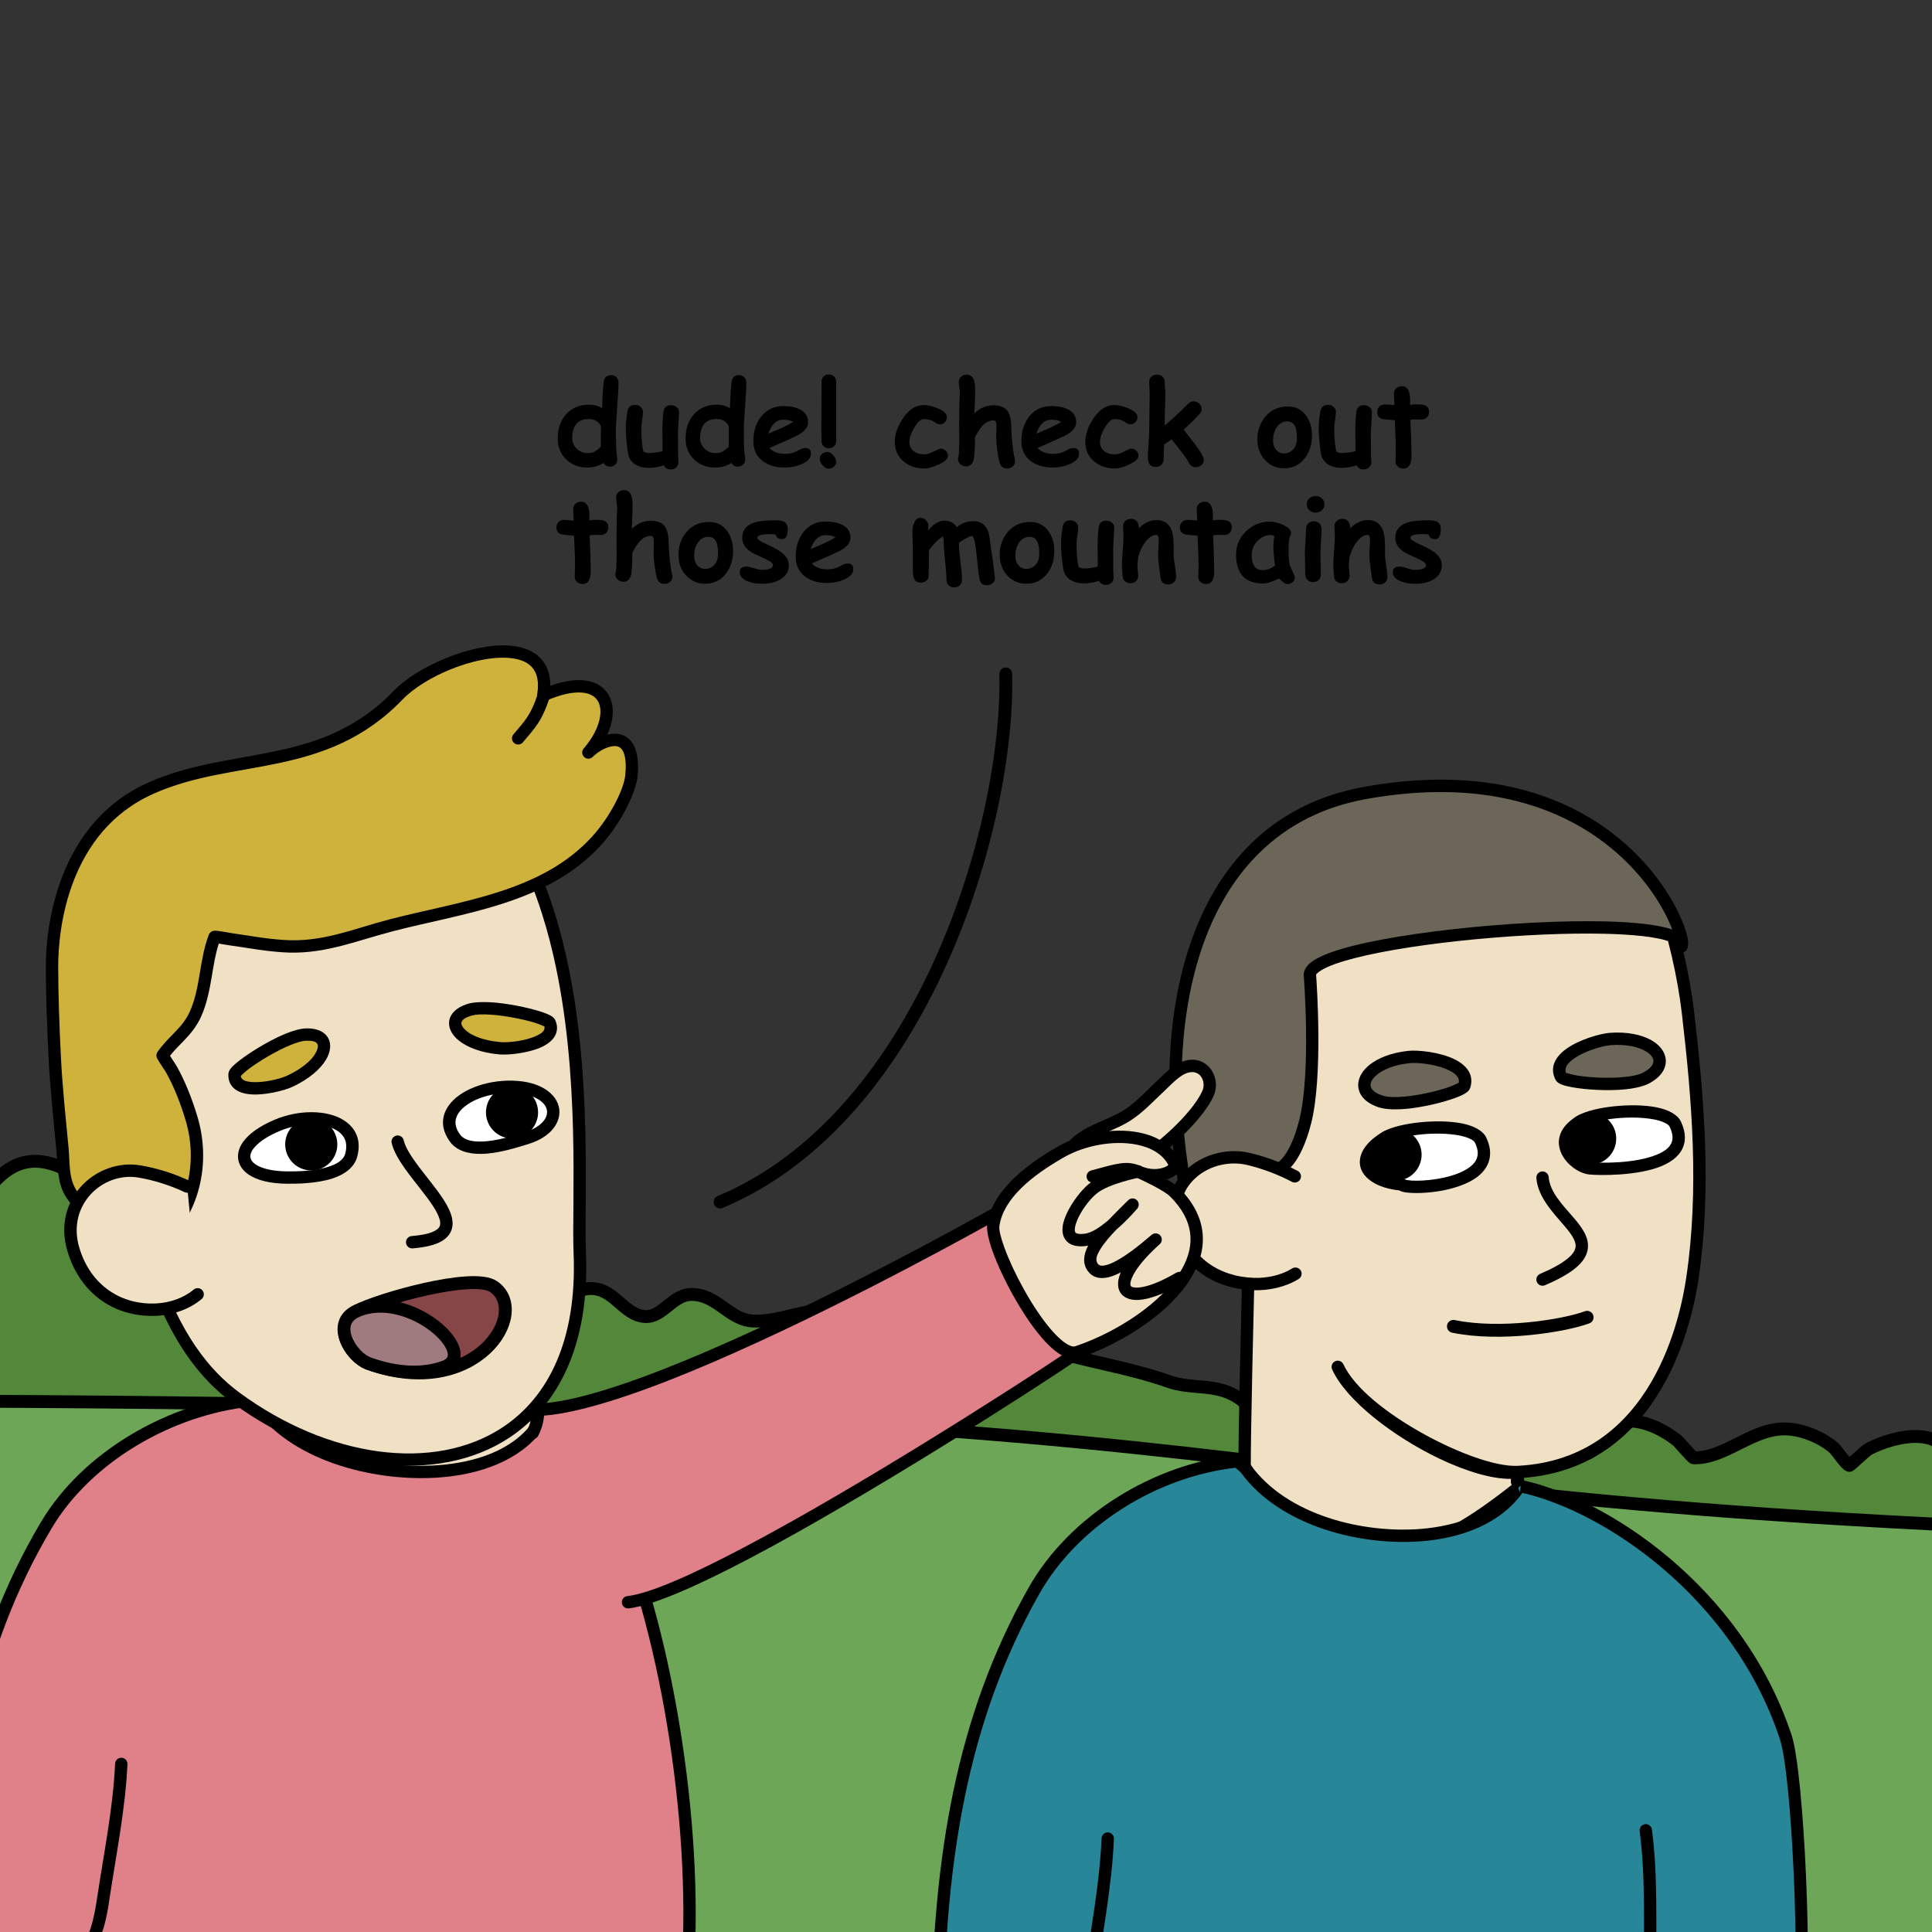 <?xml version="1.0" encoding="UTF-8" standalone="no"?>
<!DOCTYPE svg PUBLIC "-//W3C//DTD SVG 1.1//EN" "http://www.w3.org/Graphics/SVG/1.1/DTD/svg11.dtd">
<svg width="100%" height="100%" viewBox="0 0 300 300" version="1.1" xmlns="http://www.w3.org/2000/svg" xmlns:xlink="http://www.w3.org/1999/xlink" xml:space="preserve" xmlns:serif="http://www.serif.com/" style="fill-rule:evenodd;clip-rule:evenodd;stroke-linecap:round;stroke-linejoin:round;stroke-miterlimit:1.5;">
    <rect x="0" y="0" width="300" height="300" fill="#333333" stroke="none"/>
    <g id="grass_backwards" transform="matrix(-1,0,0,1,300.409,46.052)">
        <g transform="matrix(0.989,-0.15,0.15,0.989,-21.005,35.122)">
            <path d="M-11.518,208.106L303.481,189.214C306.92,186.053 308.506,163.75 308.867,159.695L303.481,149.865C296.796,139.227 286.775,150.249 278.668,151.345C272.815,152.137 267.32,148.488 261.422,148.862C255.135,149.261 250.172,153.529 244.074,154.74C239.432,155.661 235.236,152.593 230.679,152.692C226.423,152.784 222.852,155.812 218.691,156.443C215.201,156.971 212.429,152.077 208.672,151.902C205.376,151.748 203.406,155.223 200.27,154.995C197.488,154.793 196.531,150.98 193.582,150.519C189.673,149.91 187.232,153.531 183.563,153.17C180.368,152.856 177.065,150.926 173.973,150.044C169.185,148.678 163.583,148.065 158.622,147.881C151.458,147.616 144.614,149.629 137.607,150.676C131.147,151.641 124.846,151.526 118.364,152.766C114.439,153.517 111.068,151.852 107.186,153.672C105.416,154.502 103.534,156.595 101.594,156.687C99.036,156.81 96.857,154.894 94.179,155.199C93.035,155.329 91.89,155.648 90.826,156.082C90.296,156.298 89.648,157.346 89.309,156.886C86.154,152.595 82.29,151.06 76.836,152.109C76.012,152.268 73.165,153.828 72.349,153.671C69.27,153.082 67.96,149.683 64.989,148.857C61.536,147.898 58.397,150.145 55.923,152.217C55.319,152.723 53.002,154.573 52.126,153.905C50.606,152.747 50.513,150.089 48.763,148.916C45.95,147.031 41.438,148.501 38.867,150.022C38.562,150.202 36.178,152.291 35.969,152.264C30.889,151.602 27.495,145.976 21.969,145.634C19.552,145.484 16.774,146.186 14.699,147.48C14.145,147.825 12.455,149.75 11.914,149.807C11.78,149.822 9.845,147.226 9.321,146.841C6.763,144.959 1.862,142.69 -1.31,144.227C-4.051,145.555 -4.738,149.234 -5.157,151.86C-6.101,157.782 -6.693,163.392 -5.502,169.322C-5.346,170.098 -11.696,207.213 -11.518,208.106Z" style="fill:rgb(83,135,57);stroke:black;stroke-width:2px;"/>
        </g>
        <g transform="matrix(1,0,0,1,0,1)">
            <path d="M403.872,170.875C67.835,167.585 142.506,185.581 -37.157,191.08L-65.503,330.599L403.872,330.599L403.872,170.875Z" style="fill:rgb(109,166,86);stroke:black;stroke-width:2px;"/>
        </g>
    </g>
    <g id="blue" transform="matrix(-1.175,0,0,1.175,397.793,-37.639)">
        <path d="M119.276,150.233C117.459,154.548 116.036,161.101 115.489,165.744C114.119,177.363 113.16,189.392 114.901,201.017C115.621,205.829 119.397,225.638 137.955,226.563C143.808,226.855 158.704,219.251 161.757,212.668C158.753,219.314 143.823,227.629 137.955,226.563C138.295,229.724 137.804,225.492 137.955,228.671C144.858,234.063 162.263,247.657 174.068,225.803C174.118,219.114 172.76,163.608 171.96,156.936L119.276,150.233Z" style="fill:rgb(240,225,196);"/>
        <path d="M137.141,227.33C118.693,225.877 114.824,206.027 114.092,201.138C112.341,189.441 113.299,177.339 114.677,165.648C115.232,160.938 116.679,154.293 118.523,149.916C118.665,149.578 119.015,149.376 119.379,149.422L172.063,156.125C172.435,156.172 172.727,156.466 172.771,156.839C173.573,163.521 174.935,219.11 174.886,225.809C174.885,225.942 174.851,226.074 174.787,226.191C171.114,232.991 166.889,236.451 162.622,237.856C158.602,239.178 154.519,238.684 150.743,237.342C145.239,235.384 140.401,231.619 137.452,229.316C137.264,229.169 137.15,228.948 137.138,228.71C137.103,227.961 137.118,227.542 137.141,227.33ZM162.499,213.012L162.499,213.012L162.498,213.013C160.634,217.124 154.39,221.896 148.356,224.784C144.806,226.483 141.329,227.515 138.864,227.466C138.888,227.764 138.891,227.887 138.888,227.912C138.868,228.069 138.817,228.183 138.762,228.264C141.633,230.505 146.157,233.976 151.291,235.801C154.731,237.025 158.449,237.508 162.111,236.303C166.035,235.011 169.865,231.79 173.251,225.594C173.274,218.268 172.011,166.515 171.213,157.665C171.213,157.665 119.796,151.123 119.796,151.123L119.796,151.123C118.117,155.367 116.816,161.464 116.3,165.84C114.939,177.387 113.979,189.342 115.709,200.896C116.408,205.564 119.993,224.85 137.996,225.747C140.826,225.888 145.83,224.079 150.509,221.479C155.178,218.885 159.542,215.501 161.016,212.324C161.205,211.916 161.689,211.738 162.098,211.925C162.507,212.113 162.687,212.595 162.502,213.005L162.499,213.012Z"/>
        <g transform="matrix(-0.851,0,0,0.851,338.68,32.046)">
            <path d="M261.29,146.94C262.489,140.777 203.885,145.299 203.57,151.337C203.57,151.337 204.767,166.586 202.841,174.185C202.24,176.553 200.873,180.747 198.299,181.765C195.575,182.841 185.008,188.244 184.836,187.456C179.049,160.977 184.002,128.156 212.202,123.113C251.475,116.09 262.408,145.166 261.29,146.94Z" style="fill:rgb(108,102,88);"/>
            <path d="M260.345,146.77C260.264,147.219 260.511,147.664 260.936,147.833C261.366,148.003 261.856,147.843 262.102,147.452C262.267,147.191 262.404,146.572 262.23,145.663C261.969,144.3 261.095,141.931 259.422,139.184C254.001,130.279 240.128,117.144 212.033,122.168C197.546,124.759 189.013,134.465 184.863,146.943C180.772,159.242 180.968,174.254 183.898,187.661C183.979,188.032 184.366,188.627 185.34,188.465C187.227,188.15 196.166,183.64 198.652,182.657C199.86,182.18 200.868,181.133 201.657,179.838C202.716,178.098 203.392,175.915 203.771,174.421C205.637,167.063 204.628,152.627 204.534,151.352C204.556,151.269 204.639,151.202 204.724,151.117C204.877,150.965 205.077,150.818 205.317,150.67C206.429,149.985 208.276,149.348 210.624,148.749C220.158,146.317 237.679,144.71 249.387,144.991C251.521,145.042 253.461,145.156 255.121,145.34C256.977,145.547 258.472,145.834 259.47,146.233C259.783,146.358 260.039,146.489 260.222,146.64C260.256,146.668 260.286,146.696 260.312,146.725C260.323,146.737 260.337,146.758 260.345,146.77ZM259.84,144.327C257.717,143.599 254.001,143.181 249.433,143.071C235.847,142.745 214.554,144.949 206.465,148.018C205.121,148.528 204.115,149.077 203.508,149.626C202.915,150.16 202.64,150.734 202.612,151.287C202.609,151.329 202.61,151.37 202.613,151.412C202.613,151.412 203.81,166.454 201.91,173.949C201.568,175.297 200.972,177.271 200.017,178.84C199.462,179.752 198.797,180.536 197.946,180.872C195.724,181.75 188.221,185.569 185.597,186.419C182.91,173.56 182.781,159.287 186.685,147.549C190.614,135.737 198.657,126.511 212.371,124.058C239.259,119.25 252.594,131.66 257.782,140.183C258.734,141.747 259.41,143.173 259.84,144.327Z"/>
        </g>
        <g id="ear" transform="matrix(-0.851,0,0,0.851,338.68,32.046)">
            <path d="M201.227,182.666C199.018,181.493 196.483,180.54 194.058,179.964C188.005,178.528 181.22,183.156 182.734,189.94C184.056,195.861 188.991,199.229 194.919,199.386C197.071,199.443 199.481,198.938 201.324,197.778" style="fill:rgb(240,225,196);"/>
            <path d="M201.677,181.818C199.397,180.608 196.782,179.624 194.28,179.03C187.575,177.439 180.12,182.635 181.797,190.149C183.22,196.524 188.511,200.176 194.894,200.345C197.227,200.407 199.837,199.848 201.836,198.59C202.284,198.308 202.419,197.715 202.137,197.266C201.855,196.818 201.261,196.683 200.813,196.965C199.125,198.028 196.915,198.478 194.945,198.426C189.47,198.281 184.892,195.199 183.671,189.73C182.32,183.677 188.435,179.616 193.837,180.898C196.184,181.456 198.638,182.378 200.777,183.514C201.245,183.762 201.826,183.584 202.075,183.116C202.323,182.648 202.145,182.067 201.677,181.818Z"/>
        </g>
        <g id="nose" transform="matrix(1,0,0,1,20.342,6.853)">
            <path d="M114.355,180.802C113.888,186.595 102.911,189.396 114.355,194.276" style="fill:rgb(240,225,196);"/>
            <path d="M115.17,180.868C114.969,183.355 113.026,185.365 111.478,187.173C110.983,187.752 110.537,188.307 110.253,188.861C110.037,189.282 109.916,189.696 110.016,190.122C110.127,190.596 110.485,191.058 111.118,191.565C111.895,192.187 113.048,192.83 114.676,193.524C115.09,193.701 115.284,194.182 115.107,194.597C114.93,195.011 114.449,195.205 114.034,195.028C111.849,194.096 110.442,193.221 109.594,192.4C108.923,191.751 108.568,191.112 108.424,190.494C108.237,189.694 108.394,188.906 108.798,188.116C109.134,187.46 109.65,186.795 110.237,186.11C110.941,185.287 111.752,184.429 112.407,183.491C112.994,182.652 113.459,181.75 113.54,180.736C113.576,180.287 113.971,179.951 114.421,179.987C114.87,180.024 115.206,180.418 115.17,180.868Z"/>
        </g>
        <g id="blue_check_face" transform="matrix(1,0,0,1,0.851,0)">
            <g transform="matrix(0.963,-0.271,0.271,0.963,-42.627,43.368)">
                <path d="M127.056,166.564C121.551,164.597 118.044,167.232 121.076,170.202C123.267,172.347 131.397,173.795 131.987,173.158C134.222,170.747 128.86,167.209 127.056,166.564Z" style="fill:rgb(108,102,88);"/>
                <path d="M127.331,165.794C128.499,166.212 131.051,167.753 132.384,169.482C133.478,170.902 133.775,172.432 132.587,173.714C132.474,173.835 132.292,173.965 132.016,174.04C131.761,174.109 131.34,174.143 130.798,174.118C129.274,174.047 126.593,173.55 124.301,172.776C122.688,172.232 121.27,171.536 120.504,170.786C118.894,169.209 118.843,167.663 119.625,166.59C120.075,165.973 120.854,165.475 121.917,165.233C123.284,164.921 125.167,165.021 127.331,165.794ZM131.501,172.464C131.939,171.848 131.604,171.148 131.089,170.48C129.952,169.006 127.777,167.69 126.781,167.334C124.794,166.624 123.099,166.544 121.952,166.917C121.332,167.118 120.885,167.432 120.791,167.897C120.688,168.407 120.999,168.983 121.648,169.618C122.199,170.157 123.179,170.629 124.3,171.043C126.115,171.712 128.299,172.196 129.886,172.395C130.529,172.476 131.253,172.469 131.501,172.464Z"/>
            </g>
            <g transform="matrix(-0.902,-0.431,-0.431,0.902,337.863,76.237)">
                <path d="M127.056,166.564C121.551,164.597 118.044,167.232 121.076,170.202C123.267,172.347 131.397,173.795 131.987,173.158C134.222,170.747 128.86,167.209 127.056,166.564Z" style="fill:rgb(108,102,88);"/>
                <path d="M127.331,165.794C125.167,165.021 123.284,164.921 121.917,165.233C120.854,165.475 120.075,165.973 119.625,166.59C118.843,167.663 118.894,169.209 120.504,170.786C121.27,171.536 122.688,172.232 124.301,172.776C126.593,173.55 129.274,174.047 130.798,174.118C131.34,174.143 131.761,174.109 132.016,174.04C132.292,173.965 132.474,173.835 132.587,173.714C133.775,172.432 133.478,170.902 132.384,169.482C131.051,167.753 128.499,166.212 127.331,165.794L127.331,165.794ZM131.501,172.464C131.253,172.469 130.529,172.476 129.886,172.395C128.299,172.196 126.115,171.712 124.3,171.043C123.179,170.629 122.199,170.157 121.648,169.618C120.999,168.983 120.688,168.407 120.791,167.897C120.885,167.432 121.332,167.118 121.952,166.917C123.099,166.544 124.794,166.624 126.781,167.334C127.777,167.69 129.952,169.006 131.089,170.48C131.604,171.148 131.939,171.848 131.501,172.464Z"/>
            </g>
            <g transform="matrix(-1.257,0.475,-0.475,-1.257,363.515,349.706)">
                <path d="M121.271,175.721C119.78,175.33 116.376,176.901 118.873,179.83C120.384,181.603 126.209,184.091 127.596,182.767C131.291,179.238 122.762,176.111 121.271,175.721Z" style="fill:white;"/>
                <path d="M121.425,175.132C122.359,175.377 125.933,176.658 127.813,178.432C128.685,179.255 129.196,180.193 129.116,181.164C129.061,181.82 128.742,182.513 128.016,183.207C127.499,183.7 126.499,183.858 125.284,183.651C122.87,183.24 119.528,181.536 118.41,180.225C117.502,179.16 117.284,178.227 117.408,177.478C117.559,176.561 118.238,175.863 119.072,175.458C119.868,175.072 120.791,174.966 121.425,175.132ZM121.117,176.309C120.707,176.202 120.117,176.304 119.603,176.553C119.125,176.785 118.695,177.151 118.608,177.676C118.528,178.164 118.745,178.742 119.336,179.435C120.333,180.606 123.335,182.085 125.488,182.452C125.914,182.524 126.305,182.553 126.634,182.516C126.86,182.491 127.051,182.445 127.175,182.327C127.632,181.891 127.869,181.476 127.903,181.063C127.956,180.43 127.547,179.854 126.977,179.317C125.255,177.691 121.972,176.533 121.117,176.309Z"/>
            </g>
            <g transform="matrix(1.323,0,0,1.323,-21.882,-58.692)">
                <circle cx="112.954" cy="182.309" r="2.606"/>
            </g>
            <g transform="matrix(-0.851,0,0,0.851,338.68,32.046)">
                <path d="M247.622,204.55C244.086,205.864 234.143,207.472 226.857,205.958" style="fill:none;stroke:black;stroke-width:2px;"/>
            </g>
            <g transform="matrix(-1.257,0.475,-0.475,-1.257,389.234,351.829)">
                <path d="M121.864,175.945C118.122,174.882 116.376,176.901 118.873,179.83C120.384,181.603 126.209,184.091 127.596,182.767C131.291,179.238 122.391,175.439 121.864,175.945Z" style="fill:white;"/>
                <path d="M121.853,175.311C121.952,175.293 122.065,175.286 122.194,175.298C122.792,175.351 124.138,175.821 125.475,176.583C126.728,177.297 127.968,178.265 128.608,179.327C128.977,179.94 129.156,180.587 129.084,181.243C129.012,181.889 128.697,182.557 128.016,183.207C127.499,183.7 126.499,183.858 125.284,183.651C122.87,183.24 119.528,181.536 118.41,180.225C116.894,178.447 116.835,176.906 117.554,176.01C118.229,175.169 119.753,174.76 121.853,175.311ZM122.084,176.512C121.963,176.559 121.827,176.567 121.697,176.53C120.858,176.292 120.13,176.218 119.546,176.295C119.079,176.356 118.716,176.507 118.503,176.772C118.313,177.009 118.272,177.331 118.355,177.707C118.467,178.216 118.792,178.798 119.336,179.435C120.333,180.606 123.335,182.085 125.488,182.452C125.914,182.524 126.305,182.553 126.634,182.516C126.86,182.491 127.051,182.445 127.175,182.327C127.587,181.933 127.813,181.545 127.869,181.153C127.954,180.557 127.654,179.989 127.204,179.457C126.609,178.756 125.739,178.134 124.872,177.64C124.078,177.187 123.284,176.843 122.69,176.654C122.448,176.577 122.175,176.527 122.084,176.512Z"/>
            </g>
            <g transform="matrix(1.323,0,0,1.323,3.837,-56.569)">
                <circle cx="112.954" cy="182.309" r="2.606"/>
            </g>
        </g>
        <g id="body">
            <path d="M121.053,273.913C120.21,280.372 120.583,286.482 120.436,292.963C120.336,297.404 120.153,299.315 120.28,303.755M192.154,275.003C192.422,281.213 193.661,287.506 194.525,293.641C195.307,299.192 196.052,298.245 197.086,303.755M174.993,225.15C185.728,226.244 196.617,232.915 201.9,242.247C211.639,259.447 214.239,277.946 214.668,297.485C214.802,303.556 213.91,297.73 214.668,303.755C214.668,303.755 211.621,314.592 100.878,300.4C99.755,292.906 100.915,266.554 102.554,261.605C109.018,242.092 126.87,230.634 137.67,228.419L137.895,228.673C140.748,232.806 145.829,234.489 150.596,234.889C158.603,235.561 168.993,232.972 173.938,226.099L174.993,225.15Z" style="fill:rgb(39,134,152);"/>
            <path d="M215.19,301.032C215.218,301.369 215.296,302.199 215.479,303.653C215.493,303.761 215.485,303.871 215.455,303.976C215.455,303.976 215.367,304.676 213.852,305.489C212.729,306.091 210.615,306.86 206.631,307.469C196.348,309.041 173.185,309.619 121.095,303.678L121.097,303.732C121.11,304.182 120.754,304.559 120.303,304.572C119.852,304.585 119.476,304.229 119.463,303.778L119.455,303.49C113.59,302.814 107.373,302.057 100.774,301.211C100.411,301.165 100.123,300.883 100.069,300.522C98.935,292.953 100.123,266.345 101.778,261.348C108.351,241.505 126.522,229.871 137.506,227.618L137.67,229.236C137.67,229.236 138.283,227.878 138.283,227.878C138.283,227.878 138.305,227.903 138.507,228.131C138.528,228.156 138.549,228.181 138.567,228.208C141.28,232.138 146.132,233.694 150.664,234.074C158.413,234.725 168.489,232.273 173.274,225.621C173.309,225.574 173.348,225.53 173.391,225.491L174.447,224.542C174.618,224.388 174.846,224.314 175.076,224.337C186.063,225.456 197.203,232.293 202.611,241.844C212.418,259.165 215.053,277.79 215.485,297.467C215.528,299.413 215.458,300.214 215.381,300.557C215.329,300.788 215.258,300.933 215.19,301.032ZM137.354,229.324C140.37,233.526 145.599,235.289 150.527,235.703C158.765,236.395 169.425,233.689 174.549,226.648L175.268,226.002L175.269,226.002C185.634,227.18 196.089,233.642 201.189,242.649C210.859,259.728 213.425,278.101 213.851,297.503C213.885,299.026 213.822,299.844 213.796,300.109L213.792,300.113C213.703,300.211 213.586,300.355 213.551,300.678C213.527,300.904 213.57,301.547 213.818,303.535C213.667,303.673 213.336,303.936 212.762,304.208C211.649,304.735 209.718,305.344 206.384,305.853C196.135,307.42 173.036,307.969 121.061,302.029C121.019,298.734 121.167,296.794 121.253,292.982C121.4,286.53 121.024,280.448 121.863,274.019C121.922,273.572 121.606,273.161 121.159,273.103C120.711,273.044 120.301,273.36 120.242,273.807C119.395,280.296 119.767,286.434 119.619,292.945C119.534,296.701 119.391,298.654 119.424,301.841C113.82,301.194 107.887,300.472 101.604,299.669C100.633,291.527 101.749,266.636 103.33,261.862C109.59,242.965 126.697,231.735 137.354,229.324ZM192.971,274.968C193.237,281.152 194.474,287.418 195.334,293.527C196.113,299.058 196.859,298.114 197.89,303.604C197.973,304.047 197.68,304.475 197.237,304.558C196.794,304.641 196.366,304.349 196.283,303.906C195.245,298.376 194.5,299.326 193.716,293.755C192.848,287.594 191.606,281.275 191.338,275.038C191.318,274.587 191.668,274.206 192.119,274.186C192.57,274.167 192.951,274.517 192.971,274.968Z"/>
        </g>
    </g>
    <g id="pink_check" transform="matrix(-1.133,0,0,1,232.191,-5.631)">
        <g transform="matrix(0.707,0,0,0.922,37.819,43.267)">
            <path d="M150.012,134.546C129.953,150.758 131.299,193.638 132.979,205.274C137.133,234.046 155.171,239.218 173.576,223.608C181.331,217.031 189.216,204.431 190.271,165.762L150.012,134.546Z" style="fill:rgb(240,225,196);"/>
            <path d="M149.196,133.783C149.649,133.417 150.348,133.411 150.809,133.769L191.068,164.985C191.331,165.188 191.477,165.482 191.469,165.787C190.4,204.959 182.269,217.691 174.413,224.354C164.754,232.546 155.125,235.114 147.432,232.03C139.849,228.99 133.939,220.286 131.79,205.404C130.774,198.368 129.877,179.997 133.691,162.896C136.265,151.353 141.008,140.401 149.196,133.783ZM150.043,135.967C142.67,142.374 138.431,152.587 136.043,163.293C132.289,180.129 133.167,198.217 134.168,205.144C136.173,219.034 141.359,227.301 148.435,230.138C155.401,232.931 163.994,230.28 172.74,222.863C180.362,216.399 187.968,204.008 189.059,166.219C189.059,166.219 150.043,135.967 150.043,135.967L150.043,135.967Z"/>
        </g>
        <g transform="matrix(1.052,0,0,1.133,-13.833,-32.049)">
            <path d="M192.154,275.003C192.422,281.213 193.661,287.506 194.525,293.641C195.307,299.192 196.052,298.245 197.086,303.755M174.993,225.15C185.728,226.244 196.617,232.915 201.9,242.247C211.639,259.447 214.239,277.946 214.668,297.485C214.802,303.556 213.91,297.73 214.668,303.755C214.668,303.755 229.134,317.946 118.391,303.755C116.347,274.16 126.229,231.014 137.67,228.419L137.895,228.673C140.748,232.806 145.829,234.489 150.596,234.889C158.603,235.561 168.993,232.972 173.938,226.099L174.993,225.15Z" style="fill:rgb(224,129,138);"/>
            <path d="M215.179,301.051C215.207,301.373 215.278,302.12 215.436,303.397C215.757,303.828 216.29,304.749 216.015,305.836C215.801,306.684 215.067,307.745 212.972,308.628C210.342,309.737 205.289,310.702 195.843,310.88C181.893,311.142 158.218,309.712 118.293,304.596C117.911,304.547 117.615,304.22 117.587,303.816C116.148,282.965 120.597,255.431 127.341,239.891C129.111,235.813 131.047,232.55 133.066,230.415C134.502,228.895 135.995,227.933 137.501,227.591L137.67,229.266C137.67,229.266 138.26,227.843 138.26,227.843C138.26,227.843 138.283,227.868 138.484,228.096C138.506,228.121 138.527,228.147 138.546,228.175C141.263,232.111 146.122,233.664 150.66,234.045C158.418,234.696 168.505,232.247 173.296,225.587C173.331,225.539 173.371,225.494 173.415,225.455L174.47,224.506C174.636,224.357 174.853,224.285 175.071,224.307C186.054,225.426 197.186,232.266 202.592,241.813C212.404,259.143 215.041,277.778 215.473,297.465C215.516,299.422 215.445,300.228 215.367,300.573C215.316,300.802 215.246,300.949 215.179,301.051ZM137.387,229.374C136.305,229.737 135.247,230.51 134.208,231.609C132.296,233.631 130.483,236.733 128.807,240.594C122.224,255.761 117.871,282.504 119.148,302.998C158.559,308.032 181.981,309.446 195.814,309.186C204.942,309.015 209.831,308.127 212.373,307.056C213.728,306.485 214.32,305.949 214.459,305.401C214.606,304.82 214.119,304.374 214.119,304.374C213.982,304.24 213.894,304.061 213.87,303.866C213.586,301.613 213.538,300.909 213.563,300.67C213.599,300.338 213.716,300.188 213.808,300.085C213.832,299.797 213.893,298.882 213.863,297.504C213.437,278.113 210.873,259.75 201.208,242.68C196.103,233.663 185.631,227.202 175.255,226.03L175.254,226.03L174.526,226.684C169.407,233.716 158.76,236.424 150.532,235.733C145.616,235.32 140.402,233.559 137.387,229.374ZM192.959,274.965C193.225,281.147 194.462,287.41 195.322,293.517C196.101,299.047 196.846,298.102 197.876,303.591C197.962,304.049 197.678,304.495 197.242,304.586C196.806,304.676 196.382,304.377 196.296,303.919C195.258,298.388 194.513,299.338 193.728,293.765C192.861,287.602 191.618,281.28 191.35,275.041C191.33,274.574 191.674,274.178 192.118,274.157C192.562,274.136 192.939,274.498 192.959,274.965Z"/>
        </g>
        <g id="check_hand" transform="matrix(1,0,0,1,-4.529,10.933)">
            <g transform="matrix(-0.882,0,0,1,194.804,10.201)">
                <path d="M66.162,206.993C67.127,205.13 66.993,203.403 66.993,203.403C85.317,202.791 138.169,172.883 138.169,172.883C135.458,173.604 146.454,196.088 150.83,194.428C151.756,194.076 94.523,231.729 80.965,233.292" style="fill:rgb(224,129,138);"/>
                <path d="M137.4,172.214C134.482,173.853 110.496,187.232 90.082,195.653C80.859,199.458 72.382,202.262 66.961,202.443C66.699,202.452 66.453,202.568 66.278,202.763C66.103,202.958 66.016,203.216 66.036,203.477C66.036,203.477 66.137,204.954 65.309,206.551C65.066,207.022 65.249,207.601 65.72,207.845C66.19,208.089 66.77,207.905 67.014,207.435C67.635,206.237 67.853,205.088 67.926,204.312C73.515,203.877 81.827,201.136 90.814,197.428C109.287,189.808 130.673,178.146 136.874,174.706C137.035,175.708 137.417,177.025 137.984,178.511C139.831,183.347 143.559,190.137 146.696,193.373C147.32,194.016 147.93,194.525 148.502,194.877C141.741,199.392 117.328,215.115 99.047,224.742C91.164,228.894 84.452,231.924 80.855,232.339C80.329,232.399 79.951,232.876 80.011,233.402C80.072,233.929 80.549,234.307 81.075,234.246C84.8,233.817 91.777,230.741 99.942,226.441C118.698,216.564 143.887,200.292 150,196.185C150.838,195.622 151.336,195.27 151.444,195.178C151.589,195.055 151.65,194.947 151.676,194.9C151.934,194.443 151.774,194.096 151.641,193.895C151.551,193.76 151.195,193.262 150.489,193.53C150.256,193.619 149.997,193.51 149.702,193.355C149.194,193.089 148.649,192.628 148.075,192.036C145.078,188.946 141.542,182.445 139.778,177.826C139.275,176.509 138.917,175.35 138.771,174.477C138.722,174.185 138.721,173.835 138.725,173.665C139.085,173.41 139.228,172.937 139.058,172.52C138.875,172.073 138.389,171.831 137.922,171.955C137.733,172.006 137.556,172.09 137.4,172.214ZM151.118,195.344C151.135,195.338 151.153,195.332 151.171,195.325L151.118,195.344Z"/>
            </g>
            <g transform="matrix(-0.882,0,0,1,193.75,7.956)">
                <path d="M160.688,166.202C163.596,164.296 168.437,159.775 169.89,156.526C170.749,154.604 169.532,152.097 167.228,152.264C165.315,152.402 163.787,154.206 162.494,155.405C160.551,157.208 158.925,159.102 156.559,160.392C154.193,161.683 150.901,162.543 149.06,164.557" style="fill:rgb(240,225,196);"/>
                <path d="M161.214,167.005C164.24,165.022 169.255,160.298 170.766,156.918C171.907,154.366 170.217,151.085 167.159,151.306C166.226,151.373 165.362,151.75 164.568,152.29C163.55,152.982 162.649,153.952 161.841,154.702C159.957,156.449 158.393,158.299 156.1,159.549C154.933,160.186 153.538,160.714 152.208,161.333C150.74,162.017 149.353,162.814 148.352,163.91C147.994,164.301 148.022,164.909 148.413,165.266C148.804,165.624 149.412,165.596 149.769,165.205C150.608,164.286 151.788,163.646 153.018,163.074C154.386,162.437 155.819,161.889 157.019,161.235C159.457,159.905 161.144,157.967 163.147,156.109C163.777,155.525 164.461,154.792 165.224,154.19C165.852,153.694 166.529,153.277 167.297,153.221C168.847,153.109 169.592,154.841 169.013,156.134C167.619,159.251 162.952,163.57 160.161,165.399C159.718,165.69 159.594,166.285 159.885,166.729C160.175,167.172 160.771,167.296 161.214,167.005Z"/>
                <path d="M149.59,196.688C160.168,193.156 174.946,181.999 164.652,171.819C163.501,170.682 159.023,168.655 159.023,168.655C161.943,170.054 165.303,168.609 164.652,167.323C161.996,162.078 152.695,162.399 147.102,165.576C141.971,168.49 137.25,172.236 136.535,176.93C135.98,180.573 145.181,198.161 149.59,196.688Z" style="fill:rgb(240,225,196);"/>
                <path d="M163.512,169.881C164.075,169.704 164.548,169.46 164.884,169.184C165.702,168.513 165.902,167.666 165.508,166.889C164.316,164.533 161.957,163.135 159.121,162.585C155.121,161.808 150.17,162.729 146.628,164.741C141.223,167.811 136.34,171.84 135.586,176.785C135.455,177.642 135.756,179.198 136.438,181.09C137.893,185.122 140.996,190.876 143.991,194.382C145.168,195.76 146.344,196.796 147.398,197.314C148.301,197.758 149.149,197.848 149.894,197.599C155.336,195.782 161.85,191.992 165.688,187.359C168.112,184.433 169.471,181.165 169.005,177.842C168.692,175.618 167.565,173.351 165.327,171.137C164.963,170.777 164.284,170.33 163.512,169.881ZM163.728,167.628C162.774,165.869 160.919,164.889 158.755,164.469C155.176,163.775 150.746,164.61 147.576,166.41C145.086,167.825 142.692,169.436 140.837,171.268C139.084,173 137.812,174.921 137.484,177.074C137.382,177.748 137.708,178.951 138.244,180.438C139.633,184.289 142.591,189.787 145.451,193.135C146.275,194.1 147.085,194.882 147.846,195.365C148.381,195.705 148.858,195.921 149.286,195.778L149.286,195.778C154.423,194.063 160.586,190.508 164.209,186.134C166.261,183.657 167.498,180.922 167.103,178.109C166.841,176.243 165.856,174.36 163.977,172.502C163.038,171.574 159.75,170.04 158.854,169.632C158.772,169.597 158.69,169.559 158.608,169.52C158.134,169.293 157.931,168.726 158.153,168.249C158.375,167.772 158.94,167.563 159.419,167.78L159.438,167.789L159.438,167.789C160.879,168.479 162.449,168.353 163.36,167.893C163.495,167.825 163.647,167.699 163.728,167.628Z"/>
                <path d="M151.7,170.341C151.583,170.423 151.472,170.506 151.369,170.591C149.634,172.017 147.51,175.174 147.296,177.291C147.195,178.291 147.471,179.107 148.108,179.643C148.661,180.108 149.572,180.401 150.982,180.216C151.077,180.204 151.173,180.188 151.27,180.167C150.483,181.657 150.418,182.99 151.197,184.082C151.908,185.08 153.001,185.388 154.358,185.089C154.964,184.956 155.638,184.682 156.348,184.31C156.33,184.351 156.313,184.391 156.297,184.43C155.73,185.784 155.842,186.837 156.32,187.527C156.806,188.23 157.751,188.685 159.177,188.59C160.752,188.486 163.064,187.698 165.937,186.02C166.394,185.752 166.549,185.164 166.281,184.706C166.014,184.249 165.426,184.094 164.968,184.362C162.444,185.837 160.433,186.583 159.05,186.675C158.76,186.694 158.506,186.683 158.289,186.635C158.118,186.596 157.976,186.547 157.898,186.435C157.837,186.345 157.826,186.228 157.829,186.094C157.837,185.827 157.922,185.52 158.068,185.172C158.632,183.825 160.043,182.047 162.394,179.933C162.785,179.582 162.821,178.981 162.474,178.586C162.127,178.191 161.527,178.148 161.128,178.49C159.141,180.191 156.722,182.143 154.761,182.95C154.326,183.128 153.921,183.249 153.556,183.272C153.229,183.293 152.946,183.228 152.761,182.968C152.318,182.347 152.627,181.605 153.15,180.741C153.722,179.797 154.603,178.772 155.635,177.69C157.469,176.134 158.907,174.404 158.907,174.404C159.235,174.01 159.195,173.428 158.817,173.082C158.439,172.736 157.856,172.748 157.492,173.11C156.417,174.18 155.347,175.227 154.387,176.23C154.312,176.294 154.236,176.357 154.16,176.42C153.053,177.329 151.824,178.169 150.732,178.313C150.33,178.365 149.997,178.37 149.724,178.321C149.518,178.284 149.363,178.23 149.282,178.103C149.204,177.979 149.192,177.82 149.196,177.645C149.203,177.348 149.279,177.017 149.396,176.667C149.946,175.024 151.39,173.058 152.588,172.074C154.473,170.525 159.215,169.595 159.215,169.595C159.633,169.51 159.945,169.159 159.98,168.734C160.015,168.308 159.765,167.911 159.367,167.758C157.167,166.914 155.835,167.377 151.726,168.496C151.215,168.635 150.913,169.163 151.052,169.675C151.142,170.005 151.395,170.248 151.7,170.341Z"/>
            </g>
        </g>
        <g transform="matrix(1.123,0,0,1.1,-23.859,-25.611)">
            <path d="M150.012,134.546C129.953,150.758 133.401,193.487 132.979,205.274C131.85,236.811 156.509,241.339 174.914,225.729C182.669,219.152 189.216,204.431 190.271,165.762L150.012,134.546Z" style="fill:rgb(240,225,196);"/>
            <path d="M149.58,133.831C149.835,133.624 150.173,133.621 150.432,133.821L190.691,165.037C190.907,165.205 191.033,165.489 191.025,165.79C189.958,204.922 183.209,219.777 175.361,226.433C164.032,236.041 150.383,238.11 141.535,231.321C135.605,226.772 131.759,218.246 132.225,205.238C132.479,198.139 131.344,179.859 134.737,162.855C137.033,151.349 141.405,140.438 149.58,133.831ZM150.025,135.607C142.424,142.001 138.379,152.366 136.208,163.248C132.84,180.122 133.985,198.265 133.733,205.31C133.295,217.531 136.798,225.592 142.369,229.866C150.771,236.313 163.711,234.149 174.468,225.025C182.098,218.555 188.421,204.063 189.503,166.218C189.503,166.218 150.025,135.607 150.025,135.607L150.025,135.607Z"/>
        </g>
        <g>
            <g transform="matrix(-0.882,0,0,1,193.75,7.956)">
                <path d="M64.013,197.456C60.799,195.251 46.032,199.494 42.75,201.246C38.781,203.365 41.77,208.403 44.677,209.432C61.248,215.298 69.859,201.466 64.013,197.456Z" style="fill:rgb(134,69,70);stroke:black;stroke-width:2px;"/>
            </g>
            <g transform="matrix(-0.882,0,0,1,193.75,7.956)">
                <path d="M56.342,209.948C62.058,207.877 50.812,197.696 42.75,201.246C38.633,203.059 41.77,208.403 44.677,209.432C49.085,210.993 53.094,211.125 56.342,209.948Z" style="fill:rgb(159,123,127);stroke:black;stroke-width:2px;"/>
            </g>
        </g>
        <g transform="matrix(-0.882,0,0,1,194.466,0.075)">
            <path d="M11.57,199.456C17.979,194.892 20.086,186.592 17.908,179.287C17.122,176.652 16.104,174.01 14.763,171.603C14.684,171.462 13.355,169.508 13.4,169.442C14.989,167.114 17.223,165.863 18.499,163.032C20.241,159.166 20.023,154.809 21.476,151.053C21.527,150.921 23.993,151.414 24.244,151.447C26.123,151.692 27.983,152.048 29.867,152.26C30.55,152.337 31.234,152.402 31.918,152.455C38.172,152.938 42.973,150.785 48.914,149.24C59.89,146.385 72.691,145.057 80.832,136.124C83.836,132.826 86.019,128.309 86.244,126.024C87.024,118.107 81.635,120.324 79.559,122.406C84.887,116.262 82.775,109.042 72.556,113.507C74.384,102.014 55.998,107.286 49.997,113.507C38.328,125.602 24.293,122.266 11.57,127.941C-2.054,134.018 -3.794,149.512 -3.785,155.634C-3.778,160.266 -3.6,164.852 -3.377,169.479C-3.143,174.338 -2.625,179.076 -2.169,183.901C-1.96,186.116 -2.108,188.704 -0.938,190.689C0.521,193.163 3.005,194.554 5.283,196.159C6.465,196.992 8.111,198.54 9.549,199.013" style="fill:rgb(207,178,59);"/>
            <path d="M14.549,169.495C15.234,168.606 16.013,167.871 16.761,167.09C17.749,166.057 18.687,164.952 19.374,163.427C20.279,161.418 20.684,159.284 21.042,157.161C21.335,155.428 21.595,153.703 22.129,152.078C22.825,152.192 23.973,152.379 24.12,152.399C26.004,152.645 27.87,153.001 29.76,153.214C30.453,153.292 31.148,153.359 31.845,153.412C38.212,153.903 43.106,151.742 49.155,150.169C54.661,148.737 60.624,147.686 66.231,145.875C71.98,144.018 77.355,141.364 81.541,136.77C84.704,133.299 86.962,128.524 87.199,126.118C87.57,122.354 86.543,120.581 85.289,119.89C84.477,119.443 83.498,119.389 82.504,119.63C82.905,118.744 83.162,117.878 83.278,117.066C83.472,115.704 83.274,114.479 82.723,113.506C82.016,112.254 80.728,111.374 78.8,111.194C77.439,111.067 75.72,111.301 73.643,112.042C73.653,110.207 73.1,108.838 72.196,107.849C71.055,106.6 69.3,105.934 67.197,105.793C61.48,105.41 53.065,108.944 49.306,112.84C43.627,118.727 37.363,120.842 30.98,122.192C24.357,123.593 17.604,124.198 11.179,127.064C-2.894,133.341 -4.754,149.312 -4.745,155.635C-4.738,160.283 -4.559,164.883 -4.336,169.525C-4.102,174.399 -3.582,179.151 -3.125,183.992C-2.903,186.339 -3.005,189.072 -1.765,191.176C-0.235,193.771 2.341,195.26 4.73,196.944C5.977,197.822 7.733,199.426 9.249,199.925C9.753,200.09 10.296,199.816 10.461,199.312C10.627,198.809 10.352,198.266 9.849,198.101C8.49,197.654 6.953,196.161 5.836,195.374C3.668,193.847 1.277,192.556 -0.111,190.201C-1.211,188.335 -1.017,185.893 -1.213,183.811C-1.668,179 -2.185,174.277 -2.418,169.433C-2.64,164.821 -2.818,160.25 -2.825,155.632C-2.833,149.712 -1.214,134.694 11.961,128.818C18.259,126.008 24.885,125.444 31.377,124.071C38.11,122.647 44.698,120.382 50.688,114.173C54.131,110.605 61.833,107.358 67.069,107.708C68.617,107.812 69.939,108.225 70.779,109.144C71.609,110.052 71.914,111.43 71.608,113.356C71.553,113.703 71.691,114.052 71.969,114.266C72.246,114.481 72.619,114.527 72.94,114.387C75.301,113.355 77.187,112.972 78.621,113.106C79.797,113.216 80.62,113.687 81.052,114.451C81.413,115.09 81.505,115.901 81.377,116.795C81.157,118.338 80.291,120.097 78.833,121.777C78.495,122.168 78.526,122.757 78.905,123.109C79.284,123.461 79.873,123.45 80.238,123.084C80.881,122.44 81.89,121.775 82.89,121.513C83.414,121.375 83.935,121.337 84.363,121.572C84.707,121.762 84.959,122.131 85.13,122.689C85.364,123.455 85.428,124.511 85.289,125.93C85.075,128.095 82.969,132.353 80.122,135.477C76.168,139.817 71.072,142.294 65.641,144.048C60.069,145.848 54.143,146.888 48.672,148.311C42.839,149.827 38.132,151.972 31.992,151.498C31.319,151.446 30.646,151.381 29.975,151.306C28.096,151.094 26.242,150.74 24.369,150.495C24.129,150.463 21.987,150.054 21.522,150.072C20.878,150.096 20.648,150.532 20.58,150.707C19.831,152.644 19.505,154.735 19.149,156.842C18.818,158.803 18.46,160.781 17.624,162.638C17.036,163.943 16.219,164.879 15.374,165.762C14.421,166.757 13.433,167.691 12.607,168.901C12.546,168.99 12.291,169.392 12.567,169.944C12.753,170.316 13.852,171.941 13.924,172.07C15.231,174.417 16.222,176.993 16.988,179.562C19.051,186.48 17.084,194.351 11.013,198.674C10.581,198.982 10.481,199.582 10.788,200.013C11.095,200.445 11.695,200.546 12.127,200.238C18.875,195.433 21.121,186.703 18.828,179.013C18.022,176.311 16.976,173.604 15.602,171.136C15.553,171.048 14.92,170.067 14.549,169.495Z"/>
        </g>
        <g transform="matrix(1,0,0,1.979,-118.481,-136.354)">
            <path d="M249.688,126.158C250.707,127.94 251.588,128.358 253.053,129.371C253.352,129.577 253.302,129.883 252.942,130.054C252.582,130.225 252.047,130.196 251.749,129.99C250.142,128.879 249.196,128.415 248.078,126.461C247.933,126.206 248.175,125.932 248.619,125.849C249.063,125.765 249.542,125.904 249.688,126.158Z"/>
        </g>
        <g id="ear1" serif:id="ear" transform="matrix(-0.879,-0.091,-0.089,1.108,372.413,5.795)">
            <path d="M201.227,182.666C199.018,181.493 196.483,180.54 194.058,179.964C188.005,178.528 181.22,183.156 182.734,189.94C184.056,195.861 188.991,199.229 194.919,199.386C197.071,199.443 199.481,198.938 201.324,197.778" style="fill:rgb(240,225,196);"/>
            <path d="M201.715,181.923C199.431,180.71 196.811,179.725 194.303,179.13C187.628,177.546 180.123,182.629 181.793,190.109C183.213,196.471 188.522,200.08 194.891,200.248C197.238,200.311 199.864,199.75 201.875,198.485C202.309,198.211 202.415,197.673 202.111,197.283C201.807,196.893 201.208,196.798 200.774,197.071C199.098,198.126 196.904,198.575 194.947,198.523C189.459,198.378 184.899,195.252 183.675,189.77C182.317,183.683 188.382,179.51 193.813,180.799C196.156,181.355 198.604,182.276 200.739,183.409C201.195,183.651 201.784,183.515 202.053,183.105C202.323,182.695 202.171,182.165 201.715,181.923Z"/>
        </g>
        <g transform="matrix(0.992,0.126,-0.126,0.992,59.487,-8.609)">
            <path d="M114.355,178.53C113.888,184.323 103.226,194.677 114.355,194.276" style="fill:rgb(240,225,196);"/>
            <path d="M115.2,178.647C115.099,179.907 114.572,181.374 113.861,182.897C112.888,184.985 111.574,187.205 110.779,189.149C110.483,189.874 110.261,190.553 110.181,191.165C110.124,191.601 110.133,191.991 110.309,192.309C110.494,192.642 110.844,192.863 111.356,193.033C112.064,193.268 113.027,193.364 114.301,193.318C114.769,193.301 115.173,193.717 115.202,194.245C115.232,194.774 114.876,195.217 114.409,195.234C112.575,195.3 111.282,195.075 110.406,194.666C109.673,194.323 109.187,193.845 108.879,193.29C108.565,192.725 108.429,192.066 108.458,191.328C108.493,190.439 108.782,189.407 109.233,188.302C110.038,186.331 111.367,184.079 112.353,181.964C112.949,180.686 113.424,179.471 113.509,178.414C113.552,177.889 113.965,177.515 114.432,177.579C114.898,177.643 115.243,178.122 115.2,178.647Z"/>
        </g>
        <g transform="matrix(0.738,0.764,0.595,-0.738,-27.651,199.383)">
            <path d="M127.056,166.564C121.551,164.597 118.044,167.232 121.076,170.202C123.267,172.347 131.397,173.795 131.987,173.158C134.222,170.747 128.86,167.209 127.056,166.564Z" style="fill:rgb(207,178,59);"/>
            <path d="M127.311,165.649C124.909,164.79 122.854,164.766 121.466,165.217C120.143,165.646 119.365,166.528 119.164,167.52C118.968,168.491 119.288,169.72 120.522,170.928C121.288,171.678 122.708,172.377 124.32,172.922C126.607,173.694 129.281,174.19 130.802,174.261C131.334,174.285 131.748,174.252 131.999,174.184C132.275,174.11 132.459,173.975 132.571,173.854C133.118,173.264 133.347,172.62 133.369,171.967C133.397,171.115 133.031,170.201 132.374,169.35C131.038,167.616 128.482,166.067 127.311,165.649L127.311,165.649ZM131.516,172.319C131.264,172.325 130.53,172.334 129.877,172.252C128.287,172.052 126.098,171.568 124.28,170.897C123.159,170.483 122.181,170.015 121.63,169.475C121.042,168.899 120.722,168.412 120.816,167.949C120.865,167.705 121.049,167.521 121.291,167.361C122.347,166.663 124.351,166.604 126.801,167.48L126.801,167.48C127.636,167.778 129.29,168.752 130.481,169.923C130.913,170.349 131.284,170.796 131.506,171.254C131.682,171.617 131.732,171.986 131.516,172.319Z"/>
        </g>
        <g transform="matrix(-0.925,0.431,-0.336,-0.925,309.881,267.718)">
            <path d="M127.056,166.564C121.551,164.597 118.044,167.232 121.076,170.202C123.267,172.347 131.397,173.795 131.987,173.158C134.222,170.747 128.86,167.209 127.056,166.564Z" style="fill:rgb(207,178,59);"/>
            <path d="M127.311,165.649C128.482,166.067 131.038,167.616 132.374,169.35C133.031,170.201 133.397,171.115 133.369,171.967C133.347,172.62 133.118,173.264 132.571,173.854C132.459,173.975 132.275,174.11 131.999,174.184C131.748,174.252 131.334,174.285 130.802,174.261C129.281,174.19 126.607,173.694 124.32,172.922C122.708,172.377 121.288,171.678 120.522,170.928C119.288,169.72 118.968,168.491 119.164,167.52C119.365,166.528 120.143,165.646 121.466,165.217C122.854,164.766 124.909,164.79 127.311,165.649ZM131.516,172.319C131.872,171.786 131.544,171.19 131.098,170.613C129.965,169.143 127.795,167.835 126.801,167.48C124.351,166.604 122.347,166.663 121.291,167.361C121.049,167.521 120.865,167.705 120.816,167.949C120.722,168.412 121.042,168.899 121.63,169.475C122.181,170.015 123.159,170.483 124.28,170.897C126.098,171.568 128.287,172.052 129.877,172.252C130.53,172.334 131.266,172.325 131.516,172.319Z"/>
        </g>
        <g transform="matrix(1.068,-0.096,0.095,1.056,-11.061,3.233)">
            <path d="M120.491,173.075C114.808,173.058 113.808,178.233 118.649,180.423C119.873,180.977 122.201,182.12 124.301,182.338C125.681,182.481 126.955,182.244 127.731,181.238C130.795,177.263 125.892,173.091 120.491,173.075Z" style="fill:white;"/>
            <path d="M120.511,172.17C124.032,172.18 127.334,173.88 128.712,176.12C129.764,177.83 129.844,179.849 128.32,181.828C127.386,183.039 125.873,183.411 124.212,183.239C122.033,183.013 119.614,181.84 118.344,181.265C115.43,179.948 114.43,177.597 114.858,175.712C115.277,173.867 117.162,172.16 120.511,172.17ZM120.472,173.98C119.217,173.976 118.218,174.241 117.496,174.697C116.905,175.071 116.517,175.565 116.389,176.13C116.265,176.674 116.395,177.259 116.741,177.81C117.171,178.493 117.91,179.108 118.954,179.58C120.132,180.113 122.369,181.227 124.39,181.437C125.49,181.551 126.524,181.45 127.143,180.648C127.613,180.039 127.856,179.432 127.883,178.837C127.924,177.923 127.468,177.081 126.753,176.354C125.351,174.93 122.965,173.987 120.472,173.98Z"/>
        </g>
        <g transform="matrix(-0.94,-0.474,-0.41,0.984,351.166,67.182)">
            <path d="M120.491,173.075C113.511,172.915 112.466,177.349 118.649,180.423C120.648,181.417 125.774,183.777 127.731,181.238C130.795,177.263 125.889,173.198 120.491,173.075Z" style="fill:white;"/>
            <path d="M120.527,172.192C118.233,172.14 116.529,172.573 115.444,173.25C114.554,173.805 114.032,174.536 113.838,175.33C113.642,176.128 113.769,177.022 114.3,177.931C114.947,179.036 116.25,180.212 118.288,181.225C119.542,181.849 121.977,182.975 124.164,183.212C125.861,183.396 127.409,183.027 128.362,181.791C129.87,179.833 129.791,177.857 128.749,176.182C127.366,173.958 124.056,172.273 120.527,172.192L120.527,172.192ZM120.455,173.957C122.939,174.014 125.316,174.955 126.713,176.362C127.324,176.977 127.743,177.677 127.834,178.435C127.922,179.16 127.69,179.92 127.101,180.685C126.488,181.48 125.457,181.574 124.366,181.456C122.37,181.24 120.154,180.19 119.009,179.621C117.597,178.919 116.588,178.152 115.983,177.379C115.528,176.799 115.306,176.248 115.43,175.742C115.556,175.231 116.011,174.842 116.693,174.536C117.594,174.131 118.856,173.92 120.455,173.957Z"/>
        </g>
        <g transform="matrix(1.371,0,0,1.554,-20.099,-104.949)">
            <circle cx="112.954" cy="182.309" r="2.606"/>
        </g>
        <g transform="matrix(1.371,0,0,1.554,7.415,-99.981)">
            <circle cx="112.954" cy="182.309" r="2.606"/>
        </g>
    </g>
    <g id="check_mountains" transform="matrix(1.494,0,0,1.494,-105.368,-4.134)">
        <g transform="matrix(0.669,0,0,0.669,70.508,2.766)">
            <path d="M156.283,104.703C156.85,128.062 143.442,173.553 111.895,186.748" style="fill:none;stroke:black;stroke-width:2px;"/>
        </g>
        <path d="M133.098,45.204C133.149,43.872 133.209,42.952 133.279,42.444C133.346,41.983 133.6,41.753 134.041,41.753C134.272,41.753 134.457,41.827 134.598,41.976C134.738,42.124 134.809,42.306 134.809,42.521C134.809,43.087 134.765,43.931 134.677,45.052C134.589,46.173 134.545,47.017 134.545,47.583C134.545,48.966 134.59,49.892 134.68,50.36C134.691,50.423 134.697,50.48 134.697,50.53C134.697,50.745 134.619,50.922 134.463,51.061C134.307,51.199 134.125,51.269 133.918,51.269C133.629,51.269 133.414,51.14 133.274,50.882C133.008,51.042 132.733,51.162 132.447,51.242C132.162,51.322 131.867,51.362 131.563,51.362C130.688,51.362 129.961,51.083 129.383,50.524C128.793,49.954 128.498,49.228 128.498,48.345C128.498,47.294 128.795,46.445 129.389,45.799C129.983,45.152 130.758,44.829 131.715,44.829C132.008,44.829 132.27,44.86 132.5,44.923C132.731,44.985 132.93,45.079 133.098,45.204ZM132.981,47.05C132.852,46.804 132.684,46.62 132.477,46.499C132.27,46.378 132.024,46.317 131.738,46.317C131.16,46.317 130.727,46.484 130.438,46.818C130.149,47.152 130.004,47.653 130.004,48.321C130.004,48.743 130.16,49.105 130.473,49.405C130.785,49.706 131.149,49.857 131.563,49.857C131.863,49.857 132.092,49.821 132.248,49.751C132.354,49.704 132.533,49.579 132.787,49.376C132.854,49.321 132.918,49.261 132.981,49.194C132.973,49.007 132.973,48.292 132.981,47.05Z" style="fill-rule:nonzero;"/>
        <path d="M140.99,47.706C140.99,47.968 140.992,48.362 140.996,48.89C141,49.417 141.002,49.812 141.002,50.073C141.002,50.155 141.009,50.277 141.023,50.44C141.036,50.602 141.043,50.724 141.043,50.806C141.043,51.024 140.964,51.205 140.806,51.348C140.648,51.49 140.453,51.562 140.223,51.562C139.899,51.562 139.662,51.415 139.514,51.122C139.014,51.306 138.496,51.398 137.961,51.398C137.406,51.398 136.94,51.28 136.561,51.046C136.135,50.776 135.881,50.384 135.799,49.868C135.647,48.892 135.57,48.019 135.57,47.249C135.57,46.741 135.629,46.161 135.746,45.509C135.824,45.067 136.088,44.847 136.537,44.847C136.764,44.847 136.957,44.918 137.117,45.061C137.277,45.203 137.358,45.384 137.358,45.603C137.358,45.774 137.329,46.044 137.273,46.411C137.216,46.778 137.188,47.058 137.188,47.249C137.188,47.8 137.206,48.281 137.243,48.693C137.28,49.106 137.336,49.446 137.41,49.716C137.508,49.759 137.603,49.792 137.694,49.816C137.786,49.839 137.875,49.851 137.961,49.851C138.395,49.851 138.871,49.788 139.391,49.663C139.391,49.362 139.389,49.021 139.385,48.638C139.377,48.181 139.373,47.853 139.373,47.653C139.373,46.853 139.41,46.161 139.484,45.579C139.543,45.114 139.809,44.882 140.281,44.882C140.512,44.882 140.709,44.954 140.873,45.099C141.037,45.243 141.113,45.425 141.102,45.644C141.027,47.132 140.99,47.819 140.99,47.706Z" style="fill-rule:nonzero;"/>
        <path d="M146.387,45.204C146.438,43.872 146.498,42.952 146.568,42.444C146.635,41.983 146.889,41.753 147.33,41.753C147.561,41.753 147.746,41.827 147.887,41.976C148.027,42.124 148.098,42.306 148.098,42.521C148.098,43.087 148.054,43.931 147.966,45.052C147.878,46.173 147.834,47.017 147.834,47.583C147.834,48.966 147.879,49.892 147.969,50.36C147.981,50.423 147.986,50.48 147.986,50.53C147.986,50.745 147.908,50.922 147.752,51.061C147.596,51.199 147.414,51.269 147.207,51.269C146.918,51.269 146.703,51.14 146.563,50.882C146.297,51.042 146.022,51.162 145.736,51.242C145.451,51.322 145.156,51.362 144.852,51.362C143.977,51.362 143.25,51.083 142.672,50.524C142.082,49.954 141.787,49.228 141.787,48.345C141.787,47.294 142.084,46.445 142.678,45.799C143.272,45.152 144.047,44.829 145.004,44.829C145.297,44.829 145.559,44.86 145.789,44.923C146.02,44.985 146.219,45.079 146.387,45.204ZM146.27,47.05C146.141,46.804 145.973,46.62 145.766,46.499C145.559,46.378 145.313,46.317 145.027,46.317C144.449,46.317 144.016,46.484 143.727,46.818C143.438,47.152 143.293,47.653 143.293,48.321C143.293,48.743 143.449,49.105 143.762,49.405C144.074,49.706 144.438,49.857 144.852,49.857C145.152,49.857 145.381,49.821 145.537,49.751C145.643,49.704 145.822,49.579 146.076,49.376C146.143,49.321 146.207,49.261 146.27,49.194C146.262,49.007 146.262,48.292 146.27,47.05Z" style="fill-rule:nonzero;"/>
        <path d="M152.1,51.362C151.166,51.362 150.402,51.14 149.809,50.694C149.152,50.202 148.824,49.509 148.824,48.614C148.824,47.626 149.084,46.79 149.604,46.107C150.182,45.349 150.961,44.97 151.941,44.97C152.621,44.97 153.186,45.079 153.635,45.298C154.225,45.587 154.52,46.036 154.52,46.646C154.52,47.075 154.279,47.456 153.799,47.788C153.58,47.941 153.141,48.163 152.481,48.456L150.506,49.329C150.693,49.532 150.92,49.685 151.186,49.786C151.451,49.888 151.756,49.939 152.1,49.939C152.623,49.939 153.066,49.831 153.43,49.616C153.754,49.425 154.014,49.329 154.209,49.329C154.615,49.329 154.818,49.526 154.818,49.921C154.818,50.366 154.492,50.73 153.84,51.011C153.293,51.245 152.713,51.362 152.1,51.362ZM151.941,46.388C151.578,46.388 151.268,46.509 151.01,46.751C150.752,46.993 150.545,47.357 150.389,47.841C150.83,47.649 151.27,47.46 151.707,47.273C152.234,47.034 152.654,46.814 152.967,46.61C152.705,46.462 152.363,46.388 151.941,46.388Z" style="fill-rule:nonzero;"/>
        <path d="M156.676,49.353C156.457,49.353 156.276,49.284 156.134,49.148C155.991,49.011 155.92,48.839 155.92,48.632C155.92,48.48 155.915,48.252 155.905,47.949C155.896,47.647 155.891,47.419 155.891,47.267C155.891,46.728 155.896,45.919 155.905,44.841C155.915,43.763 155.92,42.954 155.92,42.415C155.92,42.208 155.992,42.035 156.137,41.897C156.281,41.758 156.461,41.689 156.676,41.689C156.891,41.689 157.07,41.758 157.215,41.897C157.359,42.035 157.432,42.208 157.432,42.415L157.432,48.632C157.432,48.839 157.36,49.011 157.218,49.148C157.075,49.284 156.895,49.353 156.676,49.353ZM156.658,51.48C156.424,51.48 156.205,51.355 156.002,51.105C155.818,50.874 155.727,50.659 155.727,50.46C155.727,50.257 155.807,50.087 155.967,49.95C156.127,49.814 156.309,49.745 156.512,49.745C156.746,49.745 156.963,49.87 157.162,50.12C157.346,50.351 157.438,50.564 157.438,50.759C157.438,50.958 157.358,51.128 157.2,51.269C157.042,51.409 156.861,51.48 156.658,51.48Z" style="fill-rule:nonzero;"/>
        <path d="M166.608,51.462C165.748,51.462 165.027,51.218 164.445,50.73C163.832,50.214 163.525,49.534 163.525,48.691C163.525,47.913 163.801,47.11 164.352,46.282C164.977,45.337 165.703,44.864 166.531,44.864C166.938,44.864 167.412,44.974 167.955,45.192C168.615,45.462 168.945,45.773 168.945,46.124C168.945,46.316 168.879,46.485 168.746,46.634C168.606,46.794 168.424,46.874 168.201,46.874C168.033,46.874 167.831,46.783 167.595,46.602C167.358,46.42 167.004,46.329 166.531,46.329C166.231,46.329 165.904,46.624 165.553,47.214C165.217,47.784 165.049,48.276 165.049,48.691C165.049,49.101 165.197,49.423 165.494,49.657C165.775,49.88 166.147,49.991 166.608,49.991C166.869,49.991 167.19,49.892 167.568,49.692C167.947,49.493 168.188,49.394 168.289,49.394C168.5,49.394 168.681,49.47 168.831,49.622C168.982,49.774 169.057,49.948 169.057,50.144C169.057,50.448 168.725,50.753 168.061,51.058C167.467,51.327 166.983,51.462 166.608,51.462Z" style="fill-rule:nonzero;"/>
        <path d="M171.816,45.732C172.102,45.45 172.407,45.24 172.733,45.102C173.06,44.963 173.408,44.894 173.779,44.894C174.447,44.894 174.928,45.081 175.221,45.456C175.44,45.737 175.572,46.169 175.619,46.751C175.639,47.232 175.66,47.714 175.684,48.198C175.746,48.827 175.785,49.21 175.801,49.347C175.856,49.78 175.922,50.159 176,50.483C176.02,50.566 176.029,50.638 176.029,50.7C176.029,50.919 175.946,51.1 175.78,51.242C175.614,51.385 175.42,51.456 175.197,51.456C174.803,51.456 174.547,51.261 174.43,50.87C174.336,50.554 174.25,50.108 174.172,49.534C174.102,48.983 174.066,48.53 174.066,48.175C174.066,48.077 174.071,47.93 174.081,47.733C174.091,47.535 174.096,47.388 174.096,47.29C174.096,47.001 174.092,46.833 174.084,46.786C174.049,46.571 173.947,46.464 173.779,46.464C173.346,46.464 172.953,46.663 172.602,47.062C172.422,47.261 172.176,47.64 171.863,48.198C171.863,49.612 171.795,50.464 171.658,50.753C171.506,51.073 171.264,51.233 170.932,51.233C170.713,51.233 170.519,51.16 170.349,51.014C170.179,50.867 170.094,50.687 170.094,50.472C170.094,50.398 170.115,50.294 170.158,50.161C170.186,50.075 170.209,49.548 170.229,48.579C170.209,47.794 170.213,46.487 170.24,44.659L170.252,44.466C170.275,44.005 170.287,43.696 170.287,43.54C170.287,43.419 170.269,43.24 170.232,43.004C170.194,42.768 170.176,42.589 170.176,42.468C170.176,42.245 170.256,42.063 170.416,41.92C170.576,41.777 170.77,41.706 170.996,41.706C171.383,41.706 171.643,41.913 171.775,42.327C171.85,42.562 171.887,42.921 171.887,43.405C171.887,43.796 171.875,44.192 171.852,44.595C171.828,44.978 171.816,45.357 171.816,45.732Z" style="fill-rule:nonzero;"/>
        <path d="M179.961,51.362C179.027,51.362 178.264,51.14 177.67,50.694C177.014,50.202 176.686,49.509 176.686,48.614C176.686,47.626 176.945,46.79 177.465,46.107C178.043,45.349 178.822,44.97 179.803,44.97C180.483,44.97 181.047,45.079 181.496,45.298C182.086,45.587 182.381,46.036 182.381,46.646C182.381,47.075 182.141,47.456 181.66,47.788C181.441,47.941 181.002,48.163 180.342,48.456L178.367,49.329C178.555,49.532 178.781,49.685 179.047,49.786C179.313,49.888 179.617,49.939 179.961,49.939C180.484,49.939 180.928,49.831 181.291,49.616C181.615,49.425 181.875,49.329 182.07,49.329C182.477,49.329 182.68,49.526 182.68,49.921C182.68,50.366 182.354,50.73 181.701,51.011C181.154,51.245 180.574,51.362 179.961,51.362ZM179.803,46.388C179.44,46.388 179.129,46.509 178.871,46.751C178.613,46.993 178.406,47.357 178.25,47.841C178.691,47.649 179.131,47.46 179.568,47.273C180.096,47.034 180.516,46.814 180.828,46.61C180.566,46.462 180.225,46.388 179.803,46.388Z" style="fill-rule:nonzero;"/>
        <path d="M186.412,51.462C185.553,51.462 184.832,51.218 184.25,50.73C183.637,50.214 183.33,49.534 183.33,48.691C183.33,47.913 183.606,47.11 184.156,46.282C184.781,45.337 185.508,44.864 186.336,44.864C186.742,44.864 187.217,44.974 187.76,45.192C188.42,45.462 188.75,45.773 188.75,46.124C188.75,46.316 188.684,46.485 188.551,46.634C188.41,46.794 188.229,46.874 188.006,46.874C187.838,46.874 187.636,46.783 187.4,46.602C187.163,46.42 186.809,46.329 186.336,46.329C186.035,46.329 185.709,46.624 185.358,47.214C185.022,47.784 184.854,48.276 184.854,48.691C184.854,49.101 185.002,49.423 185.299,49.657C185.58,49.88 185.951,49.991 186.412,49.991C186.674,49.991 186.994,49.892 187.373,49.692C187.752,49.493 187.992,49.394 188.094,49.394C188.305,49.394 188.485,49.47 188.636,49.622C188.786,49.774 188.861,49.948 188.861,50.144C188.861,50.448 188.529,50.753 187.865,51.058C187.272,51.327 186.787,51.462 186.412,51.462Z" style="fill-rule:nonzero;"/>
        <path d="M194.809,51.333C194.5,51.333 194.266,51.185 194.106,50.888C193.914,50.532 193.627,50.112 193.244,49.628C192.65,48.874 192.336,48.474 192.301,48.427C191.988,48.657 191.731,48.833 191.527,48.954C191.488,49.497 191.469,50.017 191.469,50.513C191.469,50.739 191.393,50.927 191.24,51.075C191.088,51.224 190.895,51.298 190.66,51.298C190.109,51.298 189.834,50.97 189.834,50.314C189.834,50.005 189.857,49.543 189.901,48.928C189.946,48.313 189.969,47.851 189.969,47.542C189.969,46.976 189.978,46.328 189.995,45.6C190.013,44.871 190.022,44.228 190.022,43.669C190.022,43.501 190.013,43.303 189.995,43.074C189.978,42.846 189.969,42.648 189.969,42.48C189.969,42.253 190.045,42.066 190.197,41.92C190.35,41.774 190.543,41.7 190.777,41.7C191.012,41.7 191.205,41.774 191.358,41.92C191.51,42.066 191.586,42.253 191.586,42.48C191.586,42.651 191.596,42.855 191.615,43.089C191.635,43.323 191.645,43.526 191.645,43.698C191.645,44.163 191.633,44.714 191.609,45.351C191.586,45.96 191.576,46.503 191.58,46.98C192.111,46.569 192.92,45.823 194.006,44.741C194.178,44.569 194.373,44.483 194.592,44.483C194.811,44.483 195.004,44.564 195.172,44.724C195.34,44.884 195.424,45.069 195.424,45.28C195.424,45.46 195.348,45.634 195.195,45.802C194.734,46.317 194.186,46.857 193.549,47.419L194.768,48.989C195.358,49.774 195.652,50.298 195.652,50.56C195.652,50.774 195.566,50.957 195.395,51.108C195.223,51.258 195.027,51.333 194.809,51.333Z" style="fill-rule:nonzero;"/>
        <path d="M203.979,51.439C203.256,51.439 202.635,51.191 202.115,50.694C201.545,50.151 201.246,49.427 201.219,48.521C201.191,47.657 201.428,46.888 201.928,46.212C202.522,45.415 203.348,45.017 204.406,45.017C205.188,45.017 205.809,45.329 206.27,45.954C206.684,46.517 206.891,47.214 206.891,48.046C206.891,48.952 206.649,49.726 206.164,50.366C205.621,51.081 204.893,51.439 203.979,51.439ZM204.33,46.564C203.85,46.56 203.471,46.778 203.193,47.22C202.959,47.591 202.842,48.024 202.842,48.521C202.842,48.989 202.975,49.349 203.24,49.599C203.451,49.798 203.697,49.898 203.979,49.898C204.318,49.898 204.613,49.782 204.863,49.552C205.149,49.282 205.301,48.917 205.32,48.456C205.371,47.198 205.041,46.567 204.33,46.564Z" style="fill-rule:nonzero;"/>
        <path d="M213.008,47.706C213.008,47.968 213.01,48.362 213.014,48.89C213.018,49.417 213.02,49.812 213.02,50.073C213.02,50.155 213.026,50.277 213.04,50.44C213.054,50.602 213.061,50.724 213.061,50.806C213.061,51.024 212.982,51.205 212.823,51.348C212.665,51.49 212.471,51.562 212.24,51.562C211.916,51.562 211.68,51.415 211.531,51.122C211.031,51.306 210.514,51.398 209.979,51.398C209.424,51.398 208.957,51.28 208.578,51.046C208.152,50.776 207.899,50.384 207.816,49.868C207.664,48.892 207.588,48.019 207.588,47.249C207.588,46.741 207.647,46.161 207.764,45.509C207.842,45.067 208.106,44.847 208.555,44.847C208.781,44.847 208.975,44.918 209.135,45.061C209.295,45.203 209.375,45.384 209.375,45.603C209.375,45.774 209.347,46.044 209.29,46.411C209.233,46.778 209.205,47.058 209.205,47.249C209.205,47.8 209.224,48.281 209.261,48.693C209.298,49.106 209.354,49.446 209.428,49.716C209.525,49.759 209.62,49.792 209.712,49.816C209.804,49.839 209.893,49.851 209.979,49.851C210.412,49.851 210.889,49.788 211.408,49.663C211.408,49.362 211.406,49.021 211.402,48.638C211.395,48.181 211.391,47.853 211.391,47.653C211.391,46.853 211.428,46.161 211.502,45.579C211.561,45.114 211.826,44.882 212.299,44.882C212.529,44.882 212.727,44.954 212.891,45.099C213.055,45.243 213.131,45.425 213.119,45.644C213.045,47.132 213.008,47.819 213.008,47.706Z" style="fill-rule:nonzero;"/>
        <path d="M218.252,46.376C218.17,46.376 218.073,46.373 217.962,46.367C217.851,46.361 217.754,46.358 217.672,46.358C217.512,46.358 217.326,46.374 217.115,46.405C217.186,47.983 217.221,49.015 217.221,49.499C217.221,49.55 217.223,49.645 217.227,49.783C217.231,49.922 217.233,50.034 217.233,50.12C217.233,51.019 216.949,51.468 216.383,51.468C216.168,51.468 215.983,51.401 215.826,51.269C215.654,51.128 215.568,50.952 215.568,50.741C215.568,50.601 215.574,50.39 215.586,50.108C215.598,49.827 215.604,49.616 215.604,49.476C215.604,49.003 215.568,47.991 215.498,46.441C215.256,46.429 214.89,46.397 214.4,46.344C213.909,46.291 213.664,46.038 213.664,45.585C213.664,45.366 213.738,45.181 213.887,45.028C214.035,44.876 214.227,44.8 214.461,44.8C214.606,44.8 214.938,44.823 215.457,44.87C215.453,44.745 215.443,44.538 215.428,44.249C215.412,43.999 215.404,43.806 215.404,43.669C215.404,43.45 215.484,43.269 215.645,43.124C215.805,42.98 215.998,42.907 216.225,42.907C216.803,42.907 217.092,43.394 217.092,44.366L217.08,44.847C217.322,44.812 217.52,44.794 217.672,44.794C218.121,44.794 218.428,44.823 218.592,44.882C218.904,44.991 219.061,45.23 219.061,45.597C219.061,45.819 218.984,46.005 218.832,46.153C218.68,46.302 218.486,46.376 218.252,46.376Z" style="fill-rule:nonzero;"/>
        <path d="M132.945,58.376C132.863,58.376 132.767,58.373 132.655,58.367C132.544,58.361 132.447,58.358 132.365,58.358C132.205,58.358 132.02,58.374 131.809,58.405C131.879,59.983 131.914,61.015 131.914,61.499C131.914,61.55 131.916,61.645 131.92,61.783C131.924,61.922 131.926,62.034 131.926,62.12C131.926,63.019 131.643,63.468 131.076,63.468C130.861,63.468 130.676,63.401 130.52,63.269C130.348,63.128 130.262,62.952 130.262,62.741C130.262,62.601 130.268,62.39 130.279,62.108C130.291,61.827 130.297,61.616 130.297,61.476C130.297,61.003 130.262,59.991 130.191,58.441C129.949,58.429 129.583,58.397 129.093,58.344C128.603,58.291 128.358,58.038 128.358,57.585C128.358,57.366 128.432,57.181 128.58,57.028C128.729,56.876 128.92,56.8 129.154,56.8C129.299,56.8 129.631,56.823 130.15,56.87C130.147,56.745 130.137,56.538 130.121,56.249C130.106,55.999 130.098,55.806 130.098,55.669C130.098,55.45 130.178,55.269 130.338,55.124C130.498,54.98 130.691,54.907 130.918,54.907C131.496,54.907 131.785,55.394 131.785,56.366L131.774,56.847C132.016,56.812 132.213,56.794 132.365,56.794C132.815,56.794 133.121,56.823 133.285,56.882C133.598,56.991 133.754,57.23 133.754,57.597C133.754,57.819 133.678,58.005 133.525,58.153C133.373,58.302 133.18,58.376 132.945,58.376Z" style="fill-rule:nonzero;"/>
        <path d="M136.203,57.732C136.488,57.45 136.794,57.24 137.12,57.102C137.446,56.963 137.795,56.894 138.166,56.894C138.834,56.894 139.315,57.081 139.608,57.456C139.826,57.737 139.959,58.169 140.006,58.751C140.025,59.232 140.047,59.714 140.07,60.198C140.133,60.827 140.172,61.21 140.188,61.347C140.242,61.78 140.309,62.159 140.387,62.483C140.406,62.566 140.416,62.638 140.416,62.7C140.416,62.919 140.333,63.1 140.167,63.242C140.001,63.385 139.807,63.456 139.584,63.456C139.19,63.456 138.934,63.261 138.816,62.87C138.723,62.554 138.637,62.108 138.559,61.534C138.488,60.983 138.453,60.53 138.453,60.175C138.453,60.077 138.458,59.93 138.468,59.733C138.478,59.535 138.483,59.388 138.483,59.29C138.483,59.001 138.479,58.833 138.471,58.786C138.436,58.571 138.334,58.464 138.166,58.464C137.733,58.464 137.34,58.663 136.988,59.062C136.809,59.261 136.563,59.64 136.25,60.198C136.25,61.612 136.182,62.464 136.045,62.753C135.893,63.073 135.65,63.233 135.318,63.233C135.1,63.233 134.905,63.16 134.735,63.014C134.566,62.867 134.481,62.687 134.481,62.472C134.481,62.398 134.502,62.294 134.545,62.161C134.572,62.075 134.596,61.548 134.615,60.579C134.596,59.794 134.6,58.487 134.627,56.659L134.639,56.466C134.662,56.005 134.674,55.696 134.674,55.54C134.674,55.419 134.655,55.24 134.618,55.004C134.581,54.768 134.563,54.589 134.563,54.468C134.563,54.245 134.643,54.063 134.803,53.92C134.963,53.777 135.156,53.706 135.383,53.706C135.77,53.706 136.029,53.913 136.162,54.327C136.236,54.562 136.274,54.921 136.274,55.405C136.274,55.796 136.262,56.192 136.238,56.595C136.215,56.978 136.203,57.357 136.203,57.732Z" style="fill-rule:nonzero;"/>
        <path d="M143.809,63.439C143.086,63.439 142.465,63.191 141.945,62.694C141.375,62.151 141.076,61.427 141.049,60.521C141.022,59.657 141.258,58.888 141.758,58.212C142.352,57.415 143.178,57.017 144.236,57.017C145.018,57.017 145.639,57.329 146.1,57.954C146.514,58.517 146.721,59.214 146.721,60.046C146.721,60.952 146.479,61.726 145.994,62.366C145.451,63.081 144.723,63.439 143.809,63.439ZM144.16,58.564C143.68,58.56 143.301,58.778 143.024,59.22C142.789,59.591 142.672,60.024 142.672,60.521C142.672,60.989 142.805,61.349 143.07,61.599C143.281,61.798 143.527,61.898 143.809,61.898C144.149,61.898 144.443,61.782 144.693,61.552C144.979,61.282 145.131,60.917 145.15,60.456C145.201,59.198 144.871,58.567 144.16,58.564Z" style="fill-rule:nonzero;"/>
        <path d="M151.83,58.804C151.443,58.804 151.211,58.642 151.133,58.317C150.977,58.29 150.816,58.276 150.652,58.276C149.711,58.276 149.24,58.405 149.24,58.663C149.24,58.816 149.524,59.021 150.09,59.278C150.863,59.634 151.387,59.911 151.66,60.11C152.227,60.521 152.51,60.983 152.51,61.499C152.51,62.171 152.197,62.681 151.572,63.028C151.068,63.306 150.449,63.444 149.715,63.444C149.195,63.444 148.721,63.364 148.291,63.204C147.705,62.985 147.412,62.663 147.412,62.237C147.412,61.847 147.645,61.651 148.109,61.651C148.289,61.651 148.549,61.708 148.889,61.821C149.229,61.935 149.49,61.991 149.674,61.991C150.467,61.991 150.865,61.831 150.869,61.511C150.869,61.312 150.594,61.091 150.043,60.849C149.238,60.493 148.723,60.237 148.496,60.081C147.945,59.694 147.67,59.224 147.67,58.669C147.67,57.884 148.086,57.355 148.918,57.081C149.406,56.921 150.149,56.841 151.145,56.841C151.535,56.841 151.824,56.892 152.012,56.993C152.27,57.13 152.399,57.382 152.399,57.749C152.399,58.452 152.209,58.804 151.83,58.804Z" style="fill-rule:nonzero;"/>
        <path d="M156.5,63.362C155.566,63.362 154.803,63.14 154.209,62.694C153.553,62.202 153.225,61.509 153.225,60.614C153.225,59.626 153.484,58.79 154.004,58.107C154.582,57.349 155.361,56.97 156.342,56.97C157.022,56.97 157.586,57.079 158.035,57.298C158.625,57.587 158.92,58.036 158.92,58.646C158.92,59.075 158.68,59.456 158.199,59.788C157.981,59.941 157.541,60.163 156.881,60.456L154.906,61.329C155.094,61.532 155.32,61.685 155.586,61.786C155.852,61.888 156.156,61.939 156.5,61.939C157.024,61.939 157.467,61.831 157.83,61.616C158.154,61.425 158.414,61.329 158.609,61.329C159.016,61.329 159.219,61.526 159.219,61.921C159.219,62.366 158.893,62.73 158.24,63.011C157.693,63.245 157.113,63.362 156.5,63.362ZM156.342,58.388C155.979,58.388 155.668,58.509 155.41,58.751C155.152,58.993 154.945,59.357 154.789,59.841C155.231,59.649 155.67,59.46 156.108,59.273C156.635,59.034 157.055,58.814 157.367,58.61C157.106,58.462 156.764,58.388 156.342,58.388Z" style="fill-rule:nonzero;"/>
        <path d="M166.977,57.907C167.566,57.224 168.125,56.882 168.652,56.882C169.254,56.882 169.695,57.11 169.977,57.567C170.215,57.357 170.479,57.198 170.768,57.093C171.057,56.987 171.369,56.935 171.705,56.935C172.471,56.935 172.99,57.316 173.264,58.077C173.318,58.233 173.402,58.763 173.516,59.665C173.625,60.298 173.766,61.353 173.938,62.829C173.953,63.052 173.877,63.235 173.709,63.38C173.541,63.524 173.344,63.597 173.117,63.597C172.668,63.597 172.404,63.374 172.326,62.929C172.256,62.526 172.184,61.958 172.109,61.224C172.031,60.419 171.967,59.849 171.916,59.513C171.811,58.814 171.676,58.464 171.512,58.464C171.422,58.464 171.217,58.554 170.897,58.733C170.576,58.913 170.342,59.067 170.193,59.196C170.193,59.642 170.246,60.282 170.352,61.118C170.461,61.974 170.516,62.614 170.516,63.04C170.516,63.263 170.44,63.448 170.287,63.597C170.135,63.745 169.941,63.819 169.707,63.819C169.473,63.819 169.279,63.745 169.127,63.597C168.975,63.448 168.899,63.263 168.899,63.04C168.899,62.595 168.851,61.94 168.755,61.074C168.659,60.209 168.611,59.554 168.611,59.108C168.611,58.858 168.59,58.659 168.547,58.511C168.094,58.773 167.639,59.208 167.182,59.817C167.162,59.845 167.129,59.886 167.082,59.941C167.066,60.73 167.059,61.349 167.059,61.798C167.059,61.907 167.055,62.055 167.047,62.24C167.039,62.426 167.035,62.564 167.035,62.653C167.035,62.864 166.949,63.03 166.777,63.151C166.621,63.265 166.428,63.321 166.197,63.321C165.865,63.321 165.641,63.177 165.524,62.888C165.441,62.692 165.4,62.382 165.4,61.956L165.4,59.776C165.4,59.581 165.393,59.295 165.377,58.918C165.361,58.541 165.354,58.255 165.354,58.06C165.354,57.712 165.416,57.398 165.541,57.116C165.693,56.765 165.908,56.589 166.186,56.589C166.404,56.589 166.6,56.674 166.772,56.844C166.943,57.014 167.029,57.2 167.029,57.403C167.029,57.321 167.012,57.489 166.977,57.907Z" style="fill-rule:nonzero;"/>
        <path d="M177.195,63.439C176.473,63.439 175.852,63.191 175.332,62.694C174.762,62.151 174.463,61.427 174.436,60.521C174.408,59.657 174.645,58.888 175.145,58.212C175.738,57.415 176.565,57.017 177.623,57.017C178.404,57.017 179.025,57.329 179.486,57.954C179.9,58.517 180.108,59.214 180.108,60.046C180.108,60.952 179.865,61.726 179.381,62.366C178.838,63.081 178.109,63.439 177.195,63.439ZM177.547,58.564C177.066,58.56 176.688,58.778 176.41,59.22C176.176,59.591 176.059,60.024 176.059,60.521C176.059,60.989 176.191,61.349 176.457,61.599C176.668,61.798 176.914,61.898 177.195,61.898C177.535,61.898 177.83,61.782 178.08,61.552C178.365,61.282 178.518,60.917 178.537,60.456C178.588,59.198 178.258,58.567 177.547,58.564Z" style="fill-rule:nonzero;"/>
        <path d="M186.225,59.706C186.225,59.968 186.227,60.362 186.231,60.89C186.234,61.417 186.236,61.812 186.236,62.073C186.236,62.155 186.243,62.277 186.257,62.44C186.271,62.602 186.277,62.724 186.277,62.806C186.277,63.024 186.198,63.205 186.04,63.348C185.882,63.49 185.688,63.562 185.457,63.562C185.133,63.562 184.897,63.415 184.748,63.122C184.248,63.306 183.731,63.398 183.195,63.398C182.641,63.398 182.174,63.28 181.795,63.046C181.369,62.776 181.115,62.384 181.033,61.868C180.881,60.892 180.805,60.019 180.805,59.249C180.805,58.741 180.863,58.161 180.981,57.509C181.059,57.067 181.322,56.847 181.772,56.847C181.998,56.847 182.191,56.918 182.352,57.061C182.512,57.203 182.592,57.384 182.592,57.603C182.592,57.774 182.564,58.044 182.507,58.411C182.45,58.778 182.422,59.058 182.422,59.249C182.422,59.8 182.441,60.281 182.478,60.693C182.515,61.106 182.57,61.446 182.645,61.716C182.742,61.759 182.837,61.792 182.929,61.816C183.021,61.839 183.109,61.851 183.195,61.851C183.629,61.851 184.106,61.788 184.625,61.663C184.625,61.362 184.623,61.021 184.619,60.638C184.611,60.181 184.608,59.853 184.608,59.653C184.608,58.853 184.645,58.161 184.719,57.579C184.777,57.114 185.043,56.882 185.516,56.882C185.746,56.882 185.943,56.954 186.108,57.099C186.272,57.243 186.348,57.425 186.336,57.644C186.262,59.132 186.225,59.819 186.225,59.706Z" style="fill-rule:nonzero;"/>
        <path d="M191.949,63.509C191.469,63.509 191.201,63.273 191.147,62.8C191.092,62.398 191.037,61.993 190.983,61.587C190.924,61.157 190.895,60.753 190.895,60.374C190.895,60.273 190.901,60.099 190.915,59.853C190.929,59.607 190.936,59.433 190.936,59.331C190.936,59.304 190.94,59.234 190.947,59.123C190.955,59.012 190.959,58.921 190.959,58.851C190.959,58.526 190.875,58.364 190.707,58.364C190.348,58.364 189.995,58.574 189.65,58.994C189.304,59.414 189.033,59.946 188.838,60.591C188.83,60.72 188.813,60.892 188.785,61.107C188.762,61.282 188.75,61.454 188.75,61.622C188.75,61.732 188.763,61.897 188.788,62.117C188.814,62.338 188.826,62.503 188.826,62.612C188.826,62.835 188.749,63.02 188.595,63.166C188.441,63.313 188.246,63.386 188.012,63.386C187.777,63.386 187.584,63.313 187.432,63.166C187.279,63.02 187.203,62.835 187.203,62.612C187.203,62.503 187.191,62.338 187.168,62.117C187.145,61.897 187.133,61.732 187.133,61.622C187.133,61.247 187.16,60.726 187.215,60.058C187.27,59.39 187.297,58.868 187.297,58.493C187.297,58.376 187.29,58.201 187.276,57.969C187.263,57.736 187.256,57.564 187.256,57.45C187.256,57.232 187.335,57.051 187.493,56.908C187.651,56.766 187.846,56.694 188.076,56.694C188.588,56.694 188.861,57.001 188.897,57.614L188.902,57.679C189.473,57.105 190.074,56.817 190.707,56.817C191.445,56.817 191.955,57.126 192.236,57.743C192.424,58.157 192.518,58.776 192.518,59.601L192.518,60.017C192.514,60.196 192.512,60.323 192.512,60.398C192.512,60.702 192.554,61.095 192.638,61.575C192.722,62.056 192.764,62.446 192.764,62.747C192.764,62.966 192.686,63.148 192.529,63.292C192.373,63.437 192.18,63.509 191.949,63.509Z" style="fill-rule:nonzero;"/>
        <path d="M197.75,58.376C197.668,58.376 197.571,58.373 197.46,58.367C197.349,58.361 197.252,58.358 197.17,58.358C197.01,58.358 196.824,58.374 196.613,58.405C196.684,59.983 196.719,61.015 196.719,61.499C196.719,61.55 196.721,61.645 196.725,61.783C196.729,61.922 196.731,62.034 196.731,62.12C196.731,63.019 196.447,63.468 195.881,63.468C195.666,63.468 195.481,63.401 195.324,63.269C195.152,63.128 195.066,62.952 195.066,62.741C195.066,62.601 195.072,62.39 195.084,62.108C195.096,61.827 195.102,61.616 195.102,61.476C195.102,61.003 195.066,59.991 194.996,58.441C194.754,58.429 194.388,58.397 193.898,58.344C193.407,58.291 193.162,58.038 193.162,57.585C193.162,57.366 193.236,57.181 193.385,57.028C193.533,56.876 193.725,56.8 193.959,56.8C194.104,56.8 194.436,56.823 194.955,56.87C194.951,56.745 194.941,56.538 194.926,56.249C194.91,55.999 194.902,55.806 194.902,55.669C194.902,55.45 194.983,55.269 195.143,55.124C195.303,54.98 195.496,54.907 195.723,54.907C196.301,54.907 196.59,55.394 196.59,56.366L196.578,56.847C196.82,56.812 197.018,56.794 197.17,56.794C197.619,56.794 197.926,56.823 198.09,56.882C198.402,56.991 198.559,57.23 198.559,57.597C198.559,57.819 198.483,58.005 198.33,58.153C198.178,58.302 197.984,58.376 197.75,58.376Z" style="fill-rule:nonzero;"/>
        <path d="M204.324,63.48C204.145,63.48 203.859,63.284 203.469,62.894C203.109,63.066 202.793,63.195 202.52,63.283C202.246,63.371 202.014,63.415 201.822,63.415C200.881,63.415 200.175,63.163 199.704,62.659C199.233,62.155 198.998,61.401 198.998,60.398C198.998,59.456 199.346,58.65 200.041,57.981C200.736,57.311 201.568,56.976 202.537,56.976C202.908,56.976 203.338,57.081 203.826,57.292C204.416,57.546 204.711,57.841 204.711,58.177C204.711,58.317 204.666,58.441 204.576,58.546C204.537,58.702 204.507,58.899 204.485,59.135C204.464,59.371 204.453,59.648 204.453,59.964C204.453,60.71 204.506,61.247 204.611,61.575C204.623,61.61 204.713,61.814 204.881,62.185C205.033,62.521 205.109,62.712 205.109,62.759C205.109,62.966 205.03,63.138 204.872,63.274C204.714,63.411 204.531,63.48 204.324,63.48ZM202.871,59.46C202.871,59.335 202.88,59.191 202.898,59.029C202.915,58.867 202.941,58.687 202.977,58.487C202.899,58.448 202.829,58.42 202.769,58.402C202.708,58.385 202.656,58.376 202.613,58.376C202.082,58.376 201.617,58.584 201.219,59C200.82,59.416 200.621,59.898 200.621,60.444C200.621,60.968 200.715,61.361 200.902,61.625C201.09,61.889 201.371,62.021 201.746,62.021C201.988,62.021 202.218,61.981 202.435,61.9C202.651,61.82 202.856,61.702 203.047,61.546C202.93,60.616 202.871,59.921 202.871,59.46Z" style="fill-rule:nonzero;"/>
        <path d="M207.272,56.05C207.022,56.05 206.805,55.966 206.621,55.798C206.438,55.63 206.346,55.425 206.346,55.183C206.346,54.941 206.438,54.735 206.621,54.567C206.805,54.399 207.022,54.316 207.272,54.316C207.522,54.316 207.737,54.399 207.919,54.567C208.101,54.735 208.191,54.941 208.191,55.183C208.191,55.425 208.101,55.63 207.919,55.798C207.737,55.966 207.522,56.05 207.272,56.05ZM207.77,60.345C207.77,60.567 207.776,60.925 207.79,61.417C207.804,61.909 207.811,62.267 207.811,62.489C207.811,62.716 207.734,62.902 207.582,63.049C207.43,63.195 207.236,63.269 207.002,63.269C206.768,63.269 206.574,63.195 206.422,63.049C206.27,62.902 206.193,62.716 206.193,62.489C206.193,62.267 206.187,61.909 206.173,61.417C206.159,60.925 206.152,60.567 206.152,60.345C206.152,59.997 206.172,59.562 206.211,59.038C206.25,58.515 206.27,58.079 206.27,57.732C206.27,57.505 206.346,57.318 206.498,57.172C206.65,57.025 206.844,56.952 207.078,56.952C207.313,56.952 207.506,57.025 207.658,57.172C207.811,57.318 207.887,57.505 207.887,57.732C207.887,58.079 207.867,58.515 207.828,59.038C207.789,59.562 207.77,59.997 207.77,60.345Z" style="fill-rule:nonzero;"/>
        <path d="M213.916,63.509C213.436,63.509 213.168,63.273 213.113,62.8C213.059,62.398 213.004,61.993 212.949,61.587C212.891,61.157 212.861,60.753 212.861,60.374C212.861,60.273 212.868,60.099 212.882,59.853C212.896,59.607 212.902,59.433 212.902,59.331C212.902,59.304 212.906,59.234 212.914,59.123C212.922,59.012 212.926,58.921 212.926,58.851C212.926,58.526 212.842,58.364 212.674,58.364C212.315,58.364 211.962,58.574 211.616,58.994C211.271,59.414 211,59.946 210.805,60.591C210.797,60.72 210.779,60.892 210.752,61.107C210.729,61.282 210.717,61.454 210.717,61.622C210.717,61.732 210.73,61.897 210.755,62.117C210.78,62.338 210.793,62.503 210.793,62.612C210.793,62.835 210.716,63.02 210.562,63.166C210.407,63.313 210.213,63.386 209.979,63.386C209.744,63.386 209.551,63.313 209.399,63.166C209.246,63.02 209.17,62.835 209.17,62.612C209.17,62.503 209.158,62.338 209.135,62.117C209.111,61.897 209.1,61.732 209.1,61.622C209.1,61.247 209.127,60.726 209.182,60.058C209.236,59.39 209.264,58.868 209.264,58.493C209.264,58.376 209.257,58.201 209.243,57.969C209.23,57.736 209.223,57.564 209.223,57.45C209.223,57.232 209.302,57.051 209.46,56.908C209.618,56.766 209.813,56.694 210.043,56.694C210.555,56.694 210.828,57.001 210.863,57.614L210.869,57.679C211.44,57.105 212.041,56.817 212.674,56.817C213.412,56.817 213.922,57.126 214.203,57.743C214.391,58.157 214.484,58.776 214.484,59.601L214.484,60.017C214.481,60.196 214.479,60.323 214.479,60.398C214.479,60.702 214.521,61.095 214.605,61.575C214.689,62.056 214.731,62.446 214.731,62.747C214.731,62.966 214.652,63.148 214.496,63.292C214.34,63.437 214.147,63.509 213.916,63.509Z" style="fill-rule:nonzero;"/>
        <path d="M219.705,58.804C219.318,58.804 219.086,58.642 219.008,58.317C218.852,58.29 218.691,58.276 218.527,58.276C217.586,58.276 217.115,58.405 217.115,58.663C217.115,58.816 217.399,59.021 217.965,59.278C218.738,59.634 219.262,59.911 219.535,60.11C220.102,60.521 220.385,60.983 220.385,61.499C220.385,62.171 220.072,62.681 219.447,63.028C218.943,63.306 218.324,63.444 217.59,63.444C217.07,63.444 216.596,63.364 216.166,63.204C215.58,62.985 215.287,62.663 215.287,62.237C215.287,61.847 215.52,61.651 215.984,61.651C216.164,61.651 216.424,61.708 216.764,61.821C217.104,61.935 217.365,61.991 217.549,61.991C218.342,61.991 218.74,61.831 218.744,61.511C218.744,61.312 218.469,61.091 217.918,60.849C217.113,60.493 216.598,60.237 216.371,60.081C215.82,59.694 215.545,59.224 215.545,58.669C215.545,57.884 215.961,57.355 216.793,57.081C217.281,56.921 218.024,56.841 219.02,56.841C219.41,56.841 219.699,56.892 219.887,56.993C220.145,57.13 220.274,57.382 220.274,57.749C220.274,58.452 220.084,58.804 219.705,58.804Z" style="fill-rule:nonzero;"/>
    </g>
</svg>
